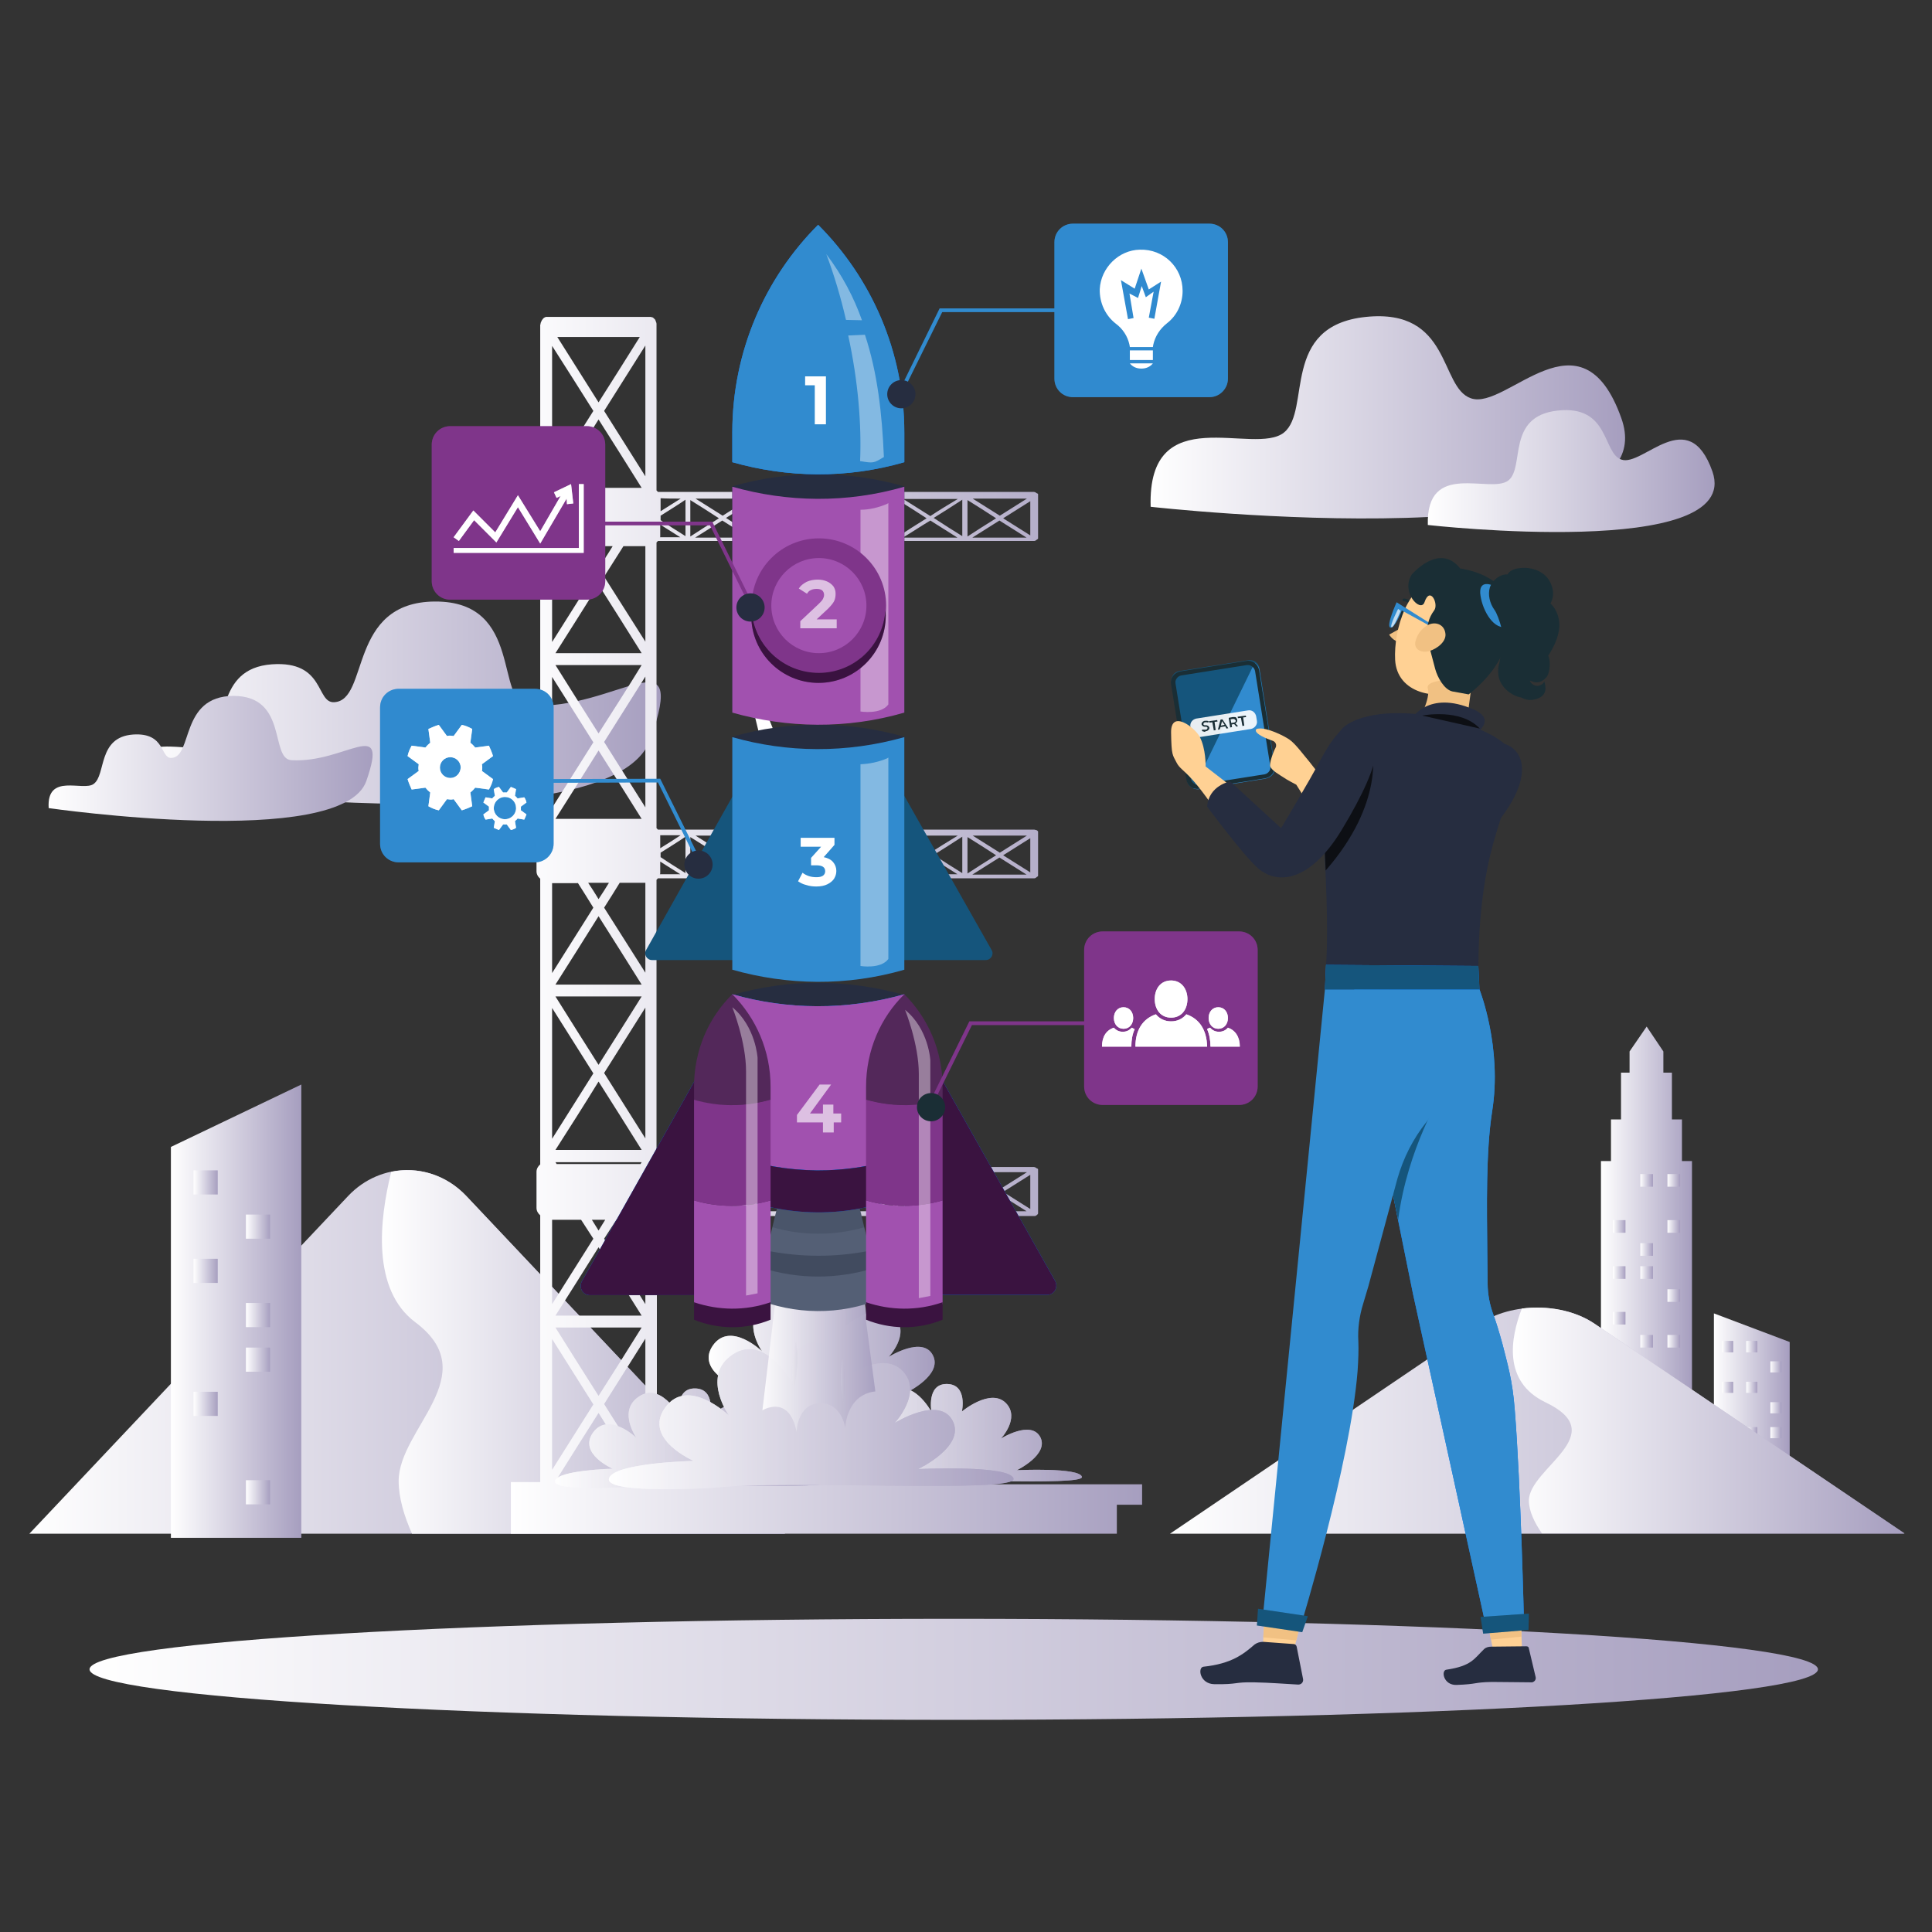 <svg width="520" height="520" viewBox="0 0 520 520" fill="none" xmlns="http://www.w3.org/2000/svg">
<rect x="0" y="0" width="520" height="520" fill="#333333" stroke="none"/>
<style>
	* {
		transform-box: fill-box;
	}
	#part-1,
	#part-2,
	#part-3,
	#part-4 {
		transform-origin: center center;
		animation: scale-up-animation 2s linear infinite;
	}
	
	@keyframes scale-up-animation {
        0% {
            transform: scale(1);
        }
		50% {
			transform: scale(1.2);
		}
        100% {
            transform: scale(1);
        }
    }
</style>
<g id="iq4bet_img01 1">
<g id="Group">
<g id="Group_2">
<path id="Vector" d="M7.9 412.8L93.7 321.9C102.5 312.6 116.7 312.6 125.5 321.9L211.3 412.8H7.9V412.8Z" fill="url(#paint0_linear)"/>
<path id="Vector_2" d="M125.5 321.9C120 316.1 112.4 313.9 105.3 315.4C102.1 328.3 100 347.1 111.8 355.9C130.6 370 107.3 384.5 107.3 398.6C107.3 403.2 108.8 408.1 110.9 412.8H211.3L125.5 321.9Z" fill="url(#paint1_linear)"/>
</g>
<g id="Group_3">
<path id="Vector_3" d="M81.1 413.9H46V308.7L81.1 291.9V413.9Z" fill="url(#paint2_linear)"/>
<g id="Group_4">
<path id="Vector_4" d="M58.6 315H52.1V321.5H58.6V315Z" fill="url(#paint3_linear)"/>
<path id="Vector_5" d="M72.7 326.9H66.2V333.4H72.7V326.9Z" fill="url(#paint4_linear)"/>
<path id="Vector_6" d="M58.6 338.8H52.1V345.3H58.6V338.8Z" fill="url(#paint5_linear)"/>
<path id="Vector_7" d="M72.7 350.7H66.2V357.2H72.7V350.7Z" fill="url(#paint6_linear)"/>
<path id="Vector_8" d="M72.7 362.7H66.2V369.2H72.7V362.7Z" fill="url(#paint7_linear)"/>
<path id="Vector_9" d="M58.6 374.6H52.1V381.1H58.6V374.6Z" fill="url(#paint8_linear)"/>
<path id="Vector_10" d="M72.7 398.4H66.2V404.9H72.7V398.4Z" fill="url(#paint9_linear)"/>
</g>
</g>
<g id="Group_5">
<path id="Vector_11" d="M36.2 210.8C36.2 210.8 164.4 229.3 175.1 198.9C185.2 170 166 191.3 142.4 189.9C133 189.3 141.1 161.8 117.1 161.9C93.5 162 99.5 188.6 89.9 189C85 189.2 87.5 177.8 73.2 178.8C57.7 179.9 61.6 196.4 55.9 200.5C51.4 203.6 35.2 195.2 36.2 210.8Z" fill="url(#paint10_linear)"/>
<path id="Vector_12" d="M13.1 217.5C13.1 217.5 92.1 228.9 98.6 210.2C104.8 192.4 93 205.5 78.4 204.6C72.6 204.2 77.6 187.3 62.8 187.3C48.3 187.4 52 203.8 46.1 204C43.1 204.1 44.6 197.1 35.8 197.7C26.2 198.4 28.6 208.6 25.2 211C22.4 213.1 12.5 207.9 13.1 217.5Z" fill="url(#paint11_linear)"/>
</g>
<g id="Group_6">
<path id="Vector_13" d="M461.3 397.1H481.7V361.2L461.3 353.5V397.1Z" fill="url(#paint12_linear)"/>
<g id="Group_7">
<path id="Vector_14" d="M470 364H473V360.9H470V364Z" fill="url(#paint13_linear)"/>
<path id="Vector_15" d="M463.5 364H466.5V360.9H463.5V364Z" fill="url(#paint14_linear)"/>
<path id="Vector_16" d="M476.5 369.4H479.5V366.4H476.5V369.4Z" fill="url(#paint15_linear)"/>
<path id="Vector_17" d="M470 374.9H473V371.9H470V374.9Z" fill="url(#paint16_linear)"/>
<path id="Vector_18" d="M463.5 374.9H466.5V371.9H463.5V374.9Z" fill="url(#paint17_linear)"/>
<path id="Vector_19" d="M476.5 380.4H479.5V377.4H476.5V380.4Z" fill="url(#paint18_linear)"/>
<path id="Vector_20" d="M473 384.1H470V387.1H473V384.1Z" fill="url(#paint19_linear)"/>
<path id="Vector_21" d="M479.5 384.1H476.5V387.1H479.5V384.1Z" fill="url(#paint20_linear)"/>
<path id="Vector_22" d="M466.5 389.6H463.5V392.6H466.5V389.6Z" fill="url(#paint21_linear)"/>
</g>
</g>
<g id="Group_8">
<path id="Vector_23" d="M452.7 312.5V301.3H450V288.7H447.7V283L443.2 276.3L438.6 283V288.7H436.3V301.3H433.6V312.5H430.9V378.3H455.4V312.5H452.7Z" fill="url(#paint22_linear)"/>
<g id="Group_9">
<path id="Vector_24" d="M444.9 316H441.5V319.4H444.9V316Z" fill="url(#paint23_linear)"/>
<path id="Vector_25" d="M452.2 316H448.8V319.4H452.2V316Z" fill="url(#paint24_linear)"/>
<path id="Vector_26" d="M437.5 328.4H434.1V331.8H437.5V328.4Z" fill="url(#paint25_linear)"/>
<path id="Vector_27" d="M452.2 328.4H448.8V331.8H452.2V328.4Z" fill="url(#paint26_linear)"/>
<path id="Vector_28" d="M444.9 334.6H441.5V338H444.9V334.6Z" fill="url(#paint27_linear)"/>
<path id="Vector_29" d="M437.5 340.8H434.1V344.2H437.5V340.8Z" fill="url(#paint28_linear)"/>
<path id="Vector_30" d="M444.9 340.8H441.5V344.2H444.9V340.8Z" fill="url(#paint29_linear)"/>
<path id="Vector_31" d="M452.2 347H448.8V350.4H452.2V347Z" fill="url(#paint30_linear)"/>
<path id="Vector_32" d="M437.5 353.1H434.1V356.5H437.5V353.1Z" fill="url(#paint31_linear)"/>
<path id="Vector_33" d="M444.9 359.3H441.5V362.7H444.9V359.3Z" fill="url(#paint32_linear)"/>
<path id="Vector_34" d="M452.2 359.3H448.8V362.7H452.2V359.3Z" fill="url(#paint33_linear)"/>
</g>
</g>
<g id="Group_10">
<path id="Vector_35" d="M314.9 412.8L398.3 356.3C406.8 350.5 420.7 350.5 429.2 356.3L512.6 412.8H314.9Z" fill="url(#paint34_linear)"/>
<path id="Vector_36" d="M429.2 356.3C423.9 352.7 416.5 351.3 409.6 352.2C406.5 360.2 404.5 371.9 415.9 377.4C434.2 386.1 411.5 395.1 411.5 403.9C411.5 406.7 413 409.8 415 412.7H512.6L429.2 356.3Z" fill="url(#paint35_linear)"/>
</g>
<path id="Vector_37" d="M307.5 399.5H176.8C176.8 386.9 176.8 374.4 176.8 361.8C176.8 350.4 176.8 339 176.8 327.7C176.9 327.6 177 327.5 177.2 327.3C182.2 327.3 187.1 327.3 192.1 327.3C206.2 327.3 220.3 327.3 234.3 327.3C243.6 327.3 253 327.3 262.3 327.3C267.7 327.3 273 327.3 278.4 327.3C278.5 327.3 278.7 327.3 278.8 327.2C278.9 327.2 278.9 327.2 278.9 327.1C279 327.1 279 327.1 279.1 327L279.2 326.9L279.3 326.8C279.4 326.7 279.4 326.6 279.4 326.6C279.4 322.7 279.4 318.7 279.4 314.8C279.4 314.7 279.4 314.6 279.3 314.6C279.3 314.5 279.2 314.5 279.1 314.5C279.1 314.5 279.1 314.5 279 314.4C278.9 314.4 278.9 314.3 278.8 314.3C278.8 314.3 278.7 314.3 278.7 314.2C278.6 314.2 278.4 314.1 278.3 314.1C272.9 314.1 267.6 314.1 262.2 314.1C252.9 314.1 243.5 314.1 234.2 314.1C220.1 314.1 206 314.1 192 314.1C187 314.1 182.1 314.1 177.1 314.1C177 314 176.9 313.9 176.7 313.7C176.7 307.3 176.7 301 176.7 294.6C176.7 275.3 176.7 256.1 176.7 236.8C176.8 236.7 176.9 236.6 177.1 236.4C196.1 236.4 215.2 236.4 234.2 236.4C243.5 236.4 252.9 236.4 262.2 236.4C267.6 236.4 272.9 236.4 278.3 236.4C278.4 236.4 278.6 236.4 278.7 236.3C278.8 236.3 278.8 236.3 278.8 236.2C278.9 236.2 278.9 236.2 279 236.1C279 236.1 279 236.1 279.1 236C279.2 236 279.2 235.9 279.3 235.9C279.4 235.8 279.4 235.7 279.4 235.7C279.4 231.8 279.4 227.8 279.4 223.9C279.4 223.8 279.4 223.7 279.3 223.7C279.3 223.6 279.2 223.6 279.1 223.5C279 223.5 279 223.4 278.9 223.4H278.8C278.7 223.4 278.5 223.3 278.4 223.3C273 223.3 267.7 223.3 262.3 223.3C238.9 223.3 215.5 223.3 192 223.3C187 223.3 182.1 223.3 177.1 223.3C177 223.2 176.9 223.1 176.7 222.9C176.7 213.1 176.7 203.3 176.7 193.4C176.7 177.6 176.7 161.8 176.7 146C176.8 145.9 176.9 145.8 177.1 145.6C182.1 145.6 187 145.6 192 145.6C206.1 145.6 220.2 145.6 234.2 145.6C243.5 145.6 252.9 145.6 262.2 145.6C267.6 145.6 272.9 145.6 278.3 145.6C278.4 145.6 278.6 145.6 278.7 145.5C278.8 145.5 278.8 145.5 278.8 145.4C278.9 145.4 278.9 145.4 279 145.3C279 145.3 279 145.3 279.1 145.2C279.2 145.2 279.2 145.1 279.3 145.1C279.4 145 279.4 144.9 279.4 144.9C279.4 141 279.4 137 279.4 133.1C279.4 133 279.4 132.9 279.3 132.9C279.3 132.8 279.2 132.8 279.1 132.8C279.1 132.8 279.1 132.8 279 132.7C278.9 132.7 278.9 132.6 278.8 132.6C278.8 132.6 278.7 132.6 278.7 132.5C278.6 132.5 278.4 132.4 278.3 132.4C272.9 132.4 267.6 132.4 262.2 132.4C252.9 132.4 243.5 132.4 234.2 132.4C220.1 132.4 206 132.4 192 132.4C187 132.4 182.1 132.4 177.1 132.4C177 132.3 176.9 132.2 176.7 132C176.7 130.1 176.7 128.1 176.7 126.2C176.7 113.4 176.7 100.6 176.7 87.7C176.7 87.5 176.7 87.4 176.7 87.2C176.7 86.9 176.6 86.7 176.5 86.5V86.4C176.5 86.3 176.4 86.3 176.4 86.2C176.4 86.1 176.3 86.1 176.3 86C176.3 86 176.3 85.9 176.2 85.9C176.1 85.8 176.1 85.8 176 85.7C175.8 85.5 175.7 85.4 175.5 85.4C175.4 85.4 175.3 85.3 175.2 85.3C165.8 85.3 156.4 85.3 147 85.3C146.9 85.3 146.8 85.3 146.7 85.4C146.4 85.5 146.2 85.7 146 86C146 86 146 86 145.9 86.1C145.9 86.2 145.8 86.2 145.8 86.3C145.8 86.4 145.7 86.4 145.7 86.5C145.7 86.5 145.7 86.6 145.6 86.7C145.6 86.8 145.5 86.9 145.5 87V87.1C145.5 87.2 145.5 87.3 145.4 87.4C145.4 87.6 145.4 87.7 145.4 87.9C145.4 100.7 145.4 113.5 145.4 126.4C145.4 128.3 145.4 130.3 145.4 132.2C144.8 132.7 144.4 133.4 144.4 134.2V143.9C144.4 144.7 144.8 145.4 145.4 145.9C145.4 161.7 145.4 177.5 145.4 193.3C145.4 203.1 145.4 212.9 145.4 222.8C144.8 223.3 144.4 224 144.4 224.8V234.5C144.4 235.3 144.8 236 145.4 236.5C145.4 255.8 145.4 275 145.4 294.3C145.4 300.7 145.4 307 145.4 313.4C144.8 313.9 144.4 314.6 144.4 315.4V325.1C144.4 325.9 144.8 326.6 145.4 327.1C145.4 338.5 145.4 349.9 145.4 361.2C145.4 373.8 145.4 386.3 145.4 398.9H137.5V403.4V404.5V412.8H300.6V405H307.4V399.5H307.5ZM185.8 134.6C188.4 136.2 190.9 137.8 193.5 139.5C190.9 141.1 188.4 142.7 185.8 144.4C185.8 141.1 185.8 137.9 185.8 134.6ZM184.5 144.3C182.3 142.9 180 141.5 177.8 140V138.8C180 137.4 182.3 136 184.5 134.5C184.5 137.9 184.5 141.1 184.5 144.3ZM185.8 315.9C188.4 317.5 190.9 319.1 193.5 320.8C190.9 322.4 188.4 324 185.8 325.7C185.8 322.4 185.8 319.2 185.8 315.9ZM184.5 325.6C182.3 324.2 180 322.8 177.8 321.3V320.1C180 318.7 182.3 317.3 184.5 315.8C184.5 319.2 184.5 322.4 184.5 325.6ZM173.7 395.5C170 389.6 166.3 383.8 162.6 377.9C166.3 372 170 366.2 173.7 360.3C173.7 360.8 173.7 361.2 173.7 361.7C173.7 373 173.7 384.3 173.7 395.5ZM161.1 375.7C157.2 369.6 153.4 363.5 149.5 357.3C157.2 357.3 165 357.3 172.7 357.3C168.9 363.4 165 369.6 161.1 375.7ZM149.5 354.1C153.4 348 157.2 341.9 161.1 335.7C165 341.8 168.8 347.9 172.7 354.1C165 354.1 157.3 354.1 149.5 354.1ZM148.6 360.4C152.3 366.3 156 372.1 159.7 378C156 383.9 152.3 389.7 148.6 395.6C148.6 384.4 148.6 373.1 148.6 361.9C148.6 361.3 148.6 360.9 148.6 360.4ZM161.1 380.3C164.8 386.2 168.5 392 172.2 397.9C164.8 397.9 157.4 397.9 150 397.9C153.7 392 157.4 386.1 161.1 380.3ZM162.6 333.4C163.7 331.7 164.8 330 165.9 328.3H173.7C173.7 335.9 173.7 343.4 173.7 351C170 345.1 166.3 339.3 162.6 333.4ZM149.5 312.8C157.2 312.8 165 312.8 172.7 312.8C172.6 313 172.5 313.1 172.4 313.3H149.8C149.7 313.1 149.6 312.9 149.5 312.8ZM173.7 294.8C173.7 298.7 173.7 302.5 173.7 306.4C170 300.5 166.3 294.7 162.6 288.8C166.3 282.9 170 277.1 173.7 271.2C173.7 279.1 173.7 287 173.7 294.8ZM161.1 286.6C157.2 280.5 153.4 274.4 149.5 268.2C157.2 268.2 165 268.2 172.7 268.2C168.9 274.3 165 280.4 161.1 286.6ZM148.6 271.3C152.3 277.2 156 283 159.7 288.9C156 294.8 152.3 300.6 148.6 306.5C148.6 302.6 148.6 298.8 148.6 294.9C148.6 287 148.6 279.1 148.6 271.3ZM161.1 291.1C165 297.2 168.8 303.3 172.7 309.5C165 309.5 157.2 309.5 149.5 309.5C153.4 303.4 157.3 297.3 161.1 291.1ZM149.5 265C153.4 258.9 157.2 252.8 161.1 246.6C165 252.7 168.8 258.8 172.7 265C165 265 157.3 265 149.5 265ZM162.9 328.3C162.3 329.3 161.7 330.2 161.1 331.2C160.5 330.2 159.9 329.3 159.3 328.3H162.9ZM162.6 244.3C164 242.1 165.4 239.9 166.8 237.6H173.7C173.7 245.7 173.7 253.7 173.7 261.8C170 256 166.3 250.1 162.6 244.3ZM221.7 235C219.1 233.4 216.6 231.8 214 230.1C216.6 228.5 219.1 226.9 221.7 225.2C221.7 228.5 221.7 231.7 221.7 235ZM223.1 225.3C225.7 226.9 228.2 228.5 230.8 230.2C228.2 231.8 225.7 233.4 223.1 235.1C223.1 231.7 223.1 228.5 223.1 225.3ZM213.1 229.5C210.7 228 208.2 226.4 205.8 224.9C210.7 224.9 215.6 224.9 220.5 224.9C218 226.4 215.6 228 213.1 229.5ZM203.1 235C200.5 233.4 198 231.8 195.4 230.1C198 228.5 200.5 226.9 203.1 225.2C203.1 228.5 203.1 231.7 203.1 235ZM204.5 225.3C207.1 226.9 209.6 228.5 212.2 230.2C209.6 231.8 207.1 233.4 204.5 235.1C204.5 231.7 204.5 228.5 204.5 225.3ZM194.5 229.5C192.1 228 189.6 226.4 187.2 224.9C188.8 224.9 190.4 224.9 192.1 224.9C195.4 224.9 198.7 224.9 201.9 224.9C199.4 226.4 196.9 228 194.5 229.5ZM185.8 225.3C188.4 226.9 190.9 228.5 193.5 230.2C190.9 231.8 188.4 233.4 185.8 235.1C185.8 231.7 185.8 228.5 185.8 225.3ZM184.5 235C182.3 233.6 180 232.2 177.8 230.7V229.5C180 228.1 182.3 226.7 184.5 225.2C184.5 228.5 184.5 231.7 184.5 235ZM149.5 220.4C153.4 214.3 157.2 208.2 161.1 202C165 208.1 168.8 214.2 172.7 220.4C165 220.4 157.3 220.4 149.5 220.4ZM173.7 193.8C173.7 201.6 173.7 209.5 173.7 217.3C170 211.4 166.3 205.6 162.6 199.7C166.3 193.8 170 188 173.7 182.1C173.7 186 173.7 189.9 173.7 193.8ZM161.1 197.4C157.2 191.3 153.4 185.2 149.5 179C157.2 179 165 179 172.7 179C168.9 185.2 165 191.3 161.1 197.4ZM148.6 182.2C152.3 188.1 156 193.9 159.7 199.8C156 205.7 152.3 211.5 148.6 217.4C148.6 209.6 148.6 201.7 148.6 193.9C148.6 189.9 148.6 186 148.6 182.2ZM149.5 175.8C153.4 169.7 157.2 163.6 161.1 157.4C165 163.5 168.8 169.6 172.7 175.8C165 175.8 157.3 175.8 149.5 175.8ZM163.9 237.6C163 239.1 162.1 240.5 161.1 242C160.2 240.5 159.3 239.1 158.3 237.6H163.9ZM177.7 235V231.9C179.5 233 181.3 234.2 183.1 235.3C181.3 235.3 179.4 235.3 177.6 235.3C177.7 235.2 177.7 235.1 177.7 235ZM194.5 230.7C196.9 232.2 199.4 233.8 201.8 235.3C198.5 235.3 195.2 235.3 192 235.3C190.4 235.3 188.8 235.3 187.1 235.3C189.6 233.8 192 232.3 194.5 230.7ZM213.1 230.7C215.5 232.2 218 233.8 220.4 235.3C215.5 235.3 210.6 235.3 205.7 235.3C208.2 233.8 210.7 232.3 213.1 230.7ZM231.7 230.7C234.1 232.2 236.6 233.8 239 235.3C237.4 235.3 235.8 235.3 234.1 235.3C230.8 235.3 227.5 235.3 224.3 235.3C226.8 233.8 229.3 232.3 231.7 230.7ZM241.7 225.3C244.3 226.9 246.8 228.5 249.4 230.2C246.8 231.8 244.3 233.4 241.7 235.1C241.7 231.7 241.7 228.5 241.7 225.3ZM240.4 235C237.8 233.4 235.3 231.8 232.7 230.1C235.3 228.5 237.8 226.9 240.4 225.2C240.4 228.5 240.4 231.7 240.4 235ZM250.4 230.7C252.8 232.2 255.3 233.8 257.7 235.3C252.8 235.3 247.9 235.3 243 235.3C245.5 233.8 247.9 232.3 250.4 230.7ZM259 235C256.4 233.4 253.9 231.8 251.3 230.1C253.9 228.5 256.4 226.9 259 225.2C259 228.5 259 231.7 259 235ZM260.4 225.3C263 226.9 265.5 228.5 268.1 230.2C265.5 231.8 263 233.4 260.4 235.1C260.4 231.7 260.4 228.5 260.4 225.3ZM250.4 229.5C248 228 245.5 226.4 243.1 224.9C248 224.9 252.9 224.9 257.8 224.9C255.3 226.4 252.8 228 250.4 229.5ZM231.7 229.5C229.3 228 226.8 226.4 224.4 224.9C227.7 224.9 231 224.9 234.2 224.9C235.8 224.9 237.4 224.9 239.1 224.9C236.6 226.4 234.2 228 231.7 229.5ZM177.7 228.3V225.2C177.7 225.1 177.7 224.9 177.7 224.8C179.5 224.8 181.4 224.8 183.2 224.8C181.4 226 179.5 227.2 177.7 228.3ZM162.6 155.2C164.3 152.5 166.1 149.7 167.8 147H173.7C173.7 155.6 173.7 164.2 173.7 172.7C170 166.9 166.3 161 162.6 155.2ZM149.5 131.3C153.4 125.2 157.2 119.1 161.1 112.9C165 119 168.8 125.1 172.7 131.3C165 131.3 157.3 131.3 149.5 131.3ZM164.9 147C163.7 149 162.4 150.9 161.2 152.9C160 150.9 158.7 149 157.5 147H164.9ZM173.7 126.8C173.7 127.3 173.7 127.7 173.7 128.2C170 122.3 166.3 116.5 162.6 110.6C166.3 104.7 170 98.9 173.7 93C173.7 104.3 173.7 115.5 173.7 126.8ZM161.1 108.3C157.4 102.4 153.7 96.6 150 90.7C157.4 90.7 164.8 90.7 172.2 90.7C168.5 96.6 164.8 102.5 161.1 108.3ZM159.7 110.6C156 116.5 152.3 122.3 148.6 128.2C148.6 127.7 148.6 127.3 148.6 126.8C148.6 115.6 148.6 104.3 148.6 93.1C152.3 98.9 156 104.7 159.7 110.6ZM154.5 147C156.2 149.7 158 152.5 159.7 155.2C156 161.1 152.3 166.9 148.6 172.8C148.6 164.2 148.6 155.6 148.6 147.1H154.5V147ZM155.5 237.6C156.9 239.8 158.3 242 159.7 244.3C156 250.2 152.3 256 148.6 261.9C148.6 253.8 148.6 245.8 148.6 237.7H155.5V237.6ZM156.4 328.3C157.5 330 158.6 331.7 159.7 333.4C156 339.3 152.3 345.1 148.6 351C148.6 343.4 148.6 335.9 148.6 328.3H156.4V328.3ZM177.7 325.6V322.5C179.5 323.6 181.3 324.8 183.1 325.9C181.3 325.9 179.4 325.9 177.6 325.9C177.7 325.9 177.7 325.8 177.7 325.6ZM187.1 326C189.5 324.5 192 322.9 194.4 321.4C196.8 322.9 199.3 324.5 201.7 326C198.4 326 195.1 326 191.9 326C190.4 326 188.7 326 187.1 326ZM204.5 315.9C207.1 317.5 209.6 319.1 212.2 320.8C209.6 322.4 207.1 324 204.5 325.7C204.5 322.4 204.5 319.2 204.5 315.9ZM213.1 321.4C215.5 322.9 218 324.5 220.4 326C215.5 326 210.6 326 205.7 326C208.2 324.5 210.7 322.9 213.1 321.4ZM221.7 325.6C219.1 324 216.6 322.4 214 320.7C216.6 319.1 219.1 317.5 221.7 315.8C221.7 319.2 221.7 322.4 221.7 325.6ZM223.1 315.9C225.7 317.5 228.2 319.1 230.8 320.8C228.2 322.4 225.7 324 223.1 325.7C223.1 322.4 223.1 319.2 223.1 315.9ZM213.1 320.2C210.7 318.7 208.2 317.1 205.8 315.6C210.7 315.6 215.6 315.6 220.5 315.6C218 317.1 215.6 318.6 213.1 320.2ZM203.1 325.6C200.5 324 198 322.4 195.4 320.7C198 319.1 200.5 317.5 203.1 315.8C203.1 319.2 203.1 322.4 203.1 325.6ZM224.4 326C226.8 324.5 229.3 322.9 231.7 321.4C234.1 322.9 236.6 324.5 239 326C237.4 326 235.8 326 234.1 326C231 326 227.7 326 224.4 326ZM241.7 315.9C244.3 317.5 246.8 319.1 249.4 320.8C246.8 322.4 244.3 324 241.7 325.7C241.7 322.4 241.7 319.2 241.7 315.9ZM250.4 321.4C252.8 322.9 255.3 324.5 257.7 326C252.8 326 247.9 326 243 326C245.5 324.5 247.9 322.9 250.4 321.4ZM259 325.6C256.4 324 253.9 322.4 251.3 320.7C253.9 319.1 256.4 317.5 259 315.8C259 319.2 259 322.4 259 325.6ZM260.4 315.9C263 317.5 265.5 319.1 268.1 320.8C265.5 322.4 263 324 260.4 325.7C260.4 322.4 260.4 319.2 260.4 315.9ZM250.4 320.2C248 318.7 245.5 317.1 243.1 315.6C248 315.6 252.9 315.6 257.8 315.6C255.3 317.1 252.8 318.6 250.4 320.2ZM240.4 325.6C237.8 324 235.3 322.4 232.7 320.7C235.3 319.1 237.8 317.5 240.4 315.8C240.4 319.2 240.4 322.4 240.4 325.6ZM261.7 326C264.1 324.5 266.6 322.9 269 321.4C271.4 322.9 273.9 324.5 276.3 326C271.6 326 266.9 326 262.2 326C262.1 326 261.9 326 261.7 326ZM277.3 325.4C274.9 323.9 272.4 322.3 270 320.8C272.4 319.3 274.9 317.7 277.3 316.2C277.3 319.2 277.3 322.3 277.3 325.4ZM276.4 315.5C274 317 271.5 318.6 269.1 320.1C266.7 318.6 264.2 317 261.8 315.5C262 315.5 262.2 315.5 262.4 315.5C267 315.5 271.7 315.5 276.4 315.5ZM239.1 315.5C236.7 317 234.2 318.6 231.8 320.1C229.4 318.6 226.9 317 224.5 315.5C227.8 315.5 231.1 315.5 234.3 315.5C235.8 315.5 237.5 315.5 239.1 315.5ZM201.8 315.5C199.4 317 196.9 318.6 194.5 320.1C192.1 318.6 189.6 317 187.2 315.5C188.8 315.5 190.4 315.5 192.1 315.5C195.3 315.5 198.5 315.5 201.8 315.5ZM183.2 315.5C181.4 316.6 179.6 317.8 177.8 318.9V315.8C177.8 315.7 177.8 315.5 177.8 315.4C179.5 315.5 181.3 315.5 183.2 315.5ZM261.7 235.4C264.1 233.9 266.6 232.3 269 230.8C271.4 232.3 273.9 233.9 276.3 235.4C271.6 235.4 266.9 235.4 262.2 235.4C262.1 235.4 261.9 235.4 261.7 235.4ZM277.3 234.8C274.9 233.3 272.4 231.7 270 230.2C272.4 228.7 274.9 227.1 277.3 225.6C277.3 228.6 277.3 231.7 277.3 234.8ZM276.4 224.9C274 226.4 271.5 228 269.1 229.5C266.7 228 264.2 226.4 261.8 224.9C262 224.9 262.2 224.9 262.4 224.9C267 224.9 271.7 224.9 276.4 224.9ZM177.7 144.3V141.2C179.5 142.3 181.3 143.5 183.1 144.6C181.3 144.6 179.4 144.6 177.6 144.6C177.7 144.6 177.7 144.5 177.7 144.3ZM187.1 144.7C189.5 143.2 192 141.6 194.4 140.1C196.8 141.6 199.3 143.2 201.7 144.7C198.4 144.7 195.1 144.7 191.9 144.7C190.4 144.7 188.7 144.7 187.1 144.7ZM204.5 134.6C207.1 136.2 209.6 137.8 212.2 139.5C209.6 141.1 207.1 142.7 204.5 144.4C204.5 141.1 204.5 137.9 204.5 134.6ZM213.1 140.1C215.5 141.6 218 143.2 220.4 144.7C215.5 144.7 210.6 144.7 205.7 144.7C208.2 143.2 210.7 141.6 213.1 140.1ZM221.7 144.3C219.1 142.7 216.6 141.1 214 139.4C216.6 137.8 219.1 136.2 221.7 134.5C221.7 137.9 221.7 141.1 221.7 144.3ZM223.1 134.6C225.7 136.2 228.2 137.8 230.8 139.5C228.2 141.1 225.7 142.7 223.1 144.4C223.1 141.1 223.1 137.9 223.1 134.6ZM213.1 138.9C210.7 137.4 208.2 135.8 205.8 134.3C210.7 134.3 215.6 134.3 220.5 134.3C218 135.8 215.6 137.3 213.1 138.9ZM203.1 144.3C200.5 142.7 198 141.1 195.4 139.4C198 137.8 200.5 136.2 203.1 134.5C203.1 137.9 203.1 141.1 203.1 144.3ZM224.4 144.7C226.8 143.2 229.3 141.6 231.7 140.1C234.1 141.6 236.6 143.2 239 144.7C237.4 144.7 235.8 144.7 234.1 144.7C231 144.7 227.7 144.7 224.4 144.7ZM241.7 134.6C244.3 136.2 246.8 137.8 249.4 139.5C246.8 141.1 244.3 142.7 241.7 144.4C241.7 141.1 241.7 137.9 241.7 134.6ZM250.4 140.1C252.8 141.6 255.3 143.2 257.7 144.7C252.8 144.7 247.9 144.7 243 144.7C245.5 143.2 247.9 141.6 250.4 140.1ZM259 144.3C256.4 142.7 253.9 141.1 251.3 139.4C253.9 137.8 256.4 136.2 259 134.5C259 137.9 259 141.1 259 144.3ZM260.4 134.6C263 136.2 265.5 137.8 268.1 139.5C265.5 141.1 263 142.7 260.4 144.4C260.4 141.1 260.4 137.9 260.4 134.6ZM250.4 138.9C248 137.4 245.5 135.8 243.1 134.3C248 134.3 252.9 134.3 257.8 134.3C255.3 135.8 252.8 137.3 250.4 138.9ZM240.4 144.3C237.8 142.7 235.3 141.1 232.7 139.4C235.3 137.8 237.8 136.2 240.4 134.5C240.4 137.9 240.4 141.1 240.4 144.3ZM261.7 144.7C264.1 143.2 266.6 141.6 269 140.1C271.4 141.6 273.9 143.2 276.3 144.7C271.6 144.7 266.9 144.7 262.2 144.7C262.1 144.7 261.9 144.7 261.7 144.7ZM277.3 144.1C274.9 142.6 272.4 141 270 139.5C272.4 138 274.9 136.4 277.3 134.9C277.3 137.9 277.3 141 277.3 144.1ZM276.4 134.2C274 135.7 271.5 137.3 269.1 138.8C266.7 137.3 264.2 135.7 261.8 134.2C262 134.2 262.2 134.2 262.4 134.2C267 134.2 271.7 134.2 276.4 134.2ZM239.1 134.2C236.7 135.7 234.2 137.3 231.8 138.8C229.4 137.3 226.9 135.7 224.5 134.2C227.8 134.2 231.1 134.2 234.3 134.2C235.8 134.2 237.5 134.2 239.1 134.2ZM201.8 134.2C199.4 135.7 196.9 137.3 194.5 138.8C192.1 137.3 189.6 135.7 187.2 134.2C188.8 134.2 190.4 134.2 192.1 134.2C195.3 134.2 198.5 134.2 201.8 134.2ZM183.2 134.2C181.4 135.3 179.6 136.5 177.8 137.6V134.5C177.8 134.4 177.8 134.2 177.8 134.1C179.5 134.2 181.3 134.2 183.2 134.2Z" fill="url(#paint36_linear)"/>
<path id="Vector_38" d="M309.7 136.4C309.7 136.4 450.5 152.3 436.4 112.6C425.6 82.1 405.5 110.6 395.9 107.2C387.4 104.3 390.7 82.9 367.6 85.3C344.5 87.7 353 110.4 345.6 116.4C337.6 122.9 308.8 107.2 309.7 136.4Z" fill="url(#paint37_linear)"/>
<path id="Vector_39" d="M384.3 141.3C384.3 141.3 469.3 150.9 460.9 126.9C454.4 108.5 442.2 125.7 436.4 123.7C431.3 122 433.3 109 419.3 110.5C405.3 112 410.5 125.7 406 129.3C401.2 133.1 383.8 123.7 384.3 141.3Z" fill="url(#paint38_linear)"/>
<path id="x3C Path x3E  1" d="M256.7 462.9C385.161 462.9 489.3 456.811 489.3 449.3C489.3 441.789 385.161 435.7 256.7 435.7C128.239 435.7 24.1 441.789 24.1 449.3C24.1 456.811 128.239 462.9 256.7 462.9Z" fill="url(#paint39_linear)"/>
<g id="Group_11">
<g id="Group_12">
<path id="Vector_40" d="M341 209.4L322.5 212.3C321.1 212.5 319.7 211.6 319.5 210.1L315.3 183.6C315.1 182.2 316 180.8 317.5 180.6L336 177.7C337.4 177.5 338.8 178.4 339 179.9L343.2 206.4C343.4 207.8 342.4 209.2 341 209.4Z" fill="#15557C"/>
<path id="Vector_41" d="M339 180.4C338.9 179.5 338.4 178.8 337.7 178.4L321.2 212.2C321.7 212.4 322.3 212.5 322.8 212.4L340.5 209.6C342.2 209.3 343.3 207.8 343 206.1L339 180.4Z" fill="#318BCF"/>
<path id="Vector_42" d="M340.5 209.5C342.2 209.2 343.3 207.7 343 206L338.9 180.4C338.6 178.7 337.1 177.6 335.4 177.9L317.7 180.7C316 181 314.9 182.5 315.2 184.2L319.3 209.8C319.6 211.5 321.1 212.6 322.8 212.3L340.5 209.5ZM320.5 209.6L316.4 184C316.3 183.5 316.4 183 316.7 182.6C317 182.2 317.4 181.9 317.9 181.8L335.6 179C335.7 179 335.8 179 335.9 179C336.8 179 337.6 179.7 337.8 180.6L341.9 206.2C342 206.7 341.9 207.2 341.6 207.6C341.3 208 340.9 208.3 340.4 208.4L322.7 211.2C321.6 211.3 320.7 210.6 320.5 209.6Z" fill="#1A2E35"/>
<path id="Vector_43" opacity="0.9" d="M336.7 196.2L322.8 198.4C321.7 198.6 320.8 197.8 320.6 196.8L320.4 195.6C320.2 194.5 321 193.6 322 193.4L335.9 191.2C337 191 337.9 191.8 338.1 192.8L338.3 194C338.5 195 337.7 196 336.7 196.2Z" fill="white"/>
<g id="Group_13">
<g id="Group_14">
<path id="Vector_44" d="M324 196.9C323.8 196.9 323.6 196.8 323.5 196.7L323.6 196.3C323.7 196.4 323.9 196.4 324 196.4C324.2 196.4 324.3 196.4 324.5 196.4C324.7 196.4 324.8 196.3 324.9 196.2C325 196.1 325 196 325 195.9C325 195.8 325 195.8 324.9 195.7C324.8 195.7 324.8 195.6 324.7 195.6C324.6 195.6 324.5 195.6 324.4 195.6C324.2 195.6 324 195.6 323.9 195.5C323.8 195.5 323.7 195.4 323.6 195.3C323.5 195.2 323.4 195.1 323.4 194.9C323.4 194.8 323.4 194.6 323.5 194.5C323.6 194.4 323.7 194.3 323.8 194.2C323.9 194.1 324.1 194 324.4 194C324.6 194 324.7 194 324.9 194C325.1 194 325.2 194.1 325.3 194.1L325.2 194.5C325.1 194.5 325 194.4 324.8 194.4C324.7 194.4 324.6 194.4 324.4 194.4C324.2 194.4 324.1 194.5 324 194.6C323.9 194.7 323.9 194.8 323.9 194.9C323.9 195 323.9 195 324 195.1C324.1 195.1 324.1 195.2 324.2 195.2C324.3 195.2 324.4 195.2 324.5 195.2C324.7 195.2 324.9 195.2 325 195.3C325.1 195.3 325.2 195.4 325.3 195.5C325.4 195.6 325.5 195.7 325.5 195.9C325.5 196 325.5 196.2 325.4 196.3C325.3 196.4 325.2 196.5 325.1 196.6C325 196.7 324.8 196.8 324.5 196.8C324.4 197 324.2 197 324 196.9Z" fill="#1A2E35"/>
<path id="Vector_45" d="M326.3 194.4L325.5 194.5L325.4 194.1L327.6 193.8L327.7 194.2L326.9 194.3L327.2 196.5L326.7 196.6L326.3 194.4Z" fill="#1A2E35"/>
<path id="Vector_46" d="M329.8 195.5L328.5 195.7L328.3 196.3L327.8 196.4L328.5 193.7L329 193.6L330.6 196L330.1 196.1L329.8 195.5ZM329.6 195.1L328.9 194.1L328.6 195.3L329.6 195.1Z" fill="#1A2E35"/>
<path id="Vector_47" d="M332.8 195.6L332.2 194.9H332.1L331.5 195L331.6 195.7L331.1 195.8L330.7 193.2L331.8 193C332 193 332.2 193 332.4 193C332.6 193 332.7 193.1 332.8 193.3C332.9 193.4 333 193.6 333 193.8C333 194 333 194.2 332.9 194.3C332.8 194.5 332.7 194.6 332.5 194.7L333.2 195.4L332.8 195.6ZM332.3 193.6C332.2 193.5 332 193.5 331.8 193.5L331.2 193.6L331.4 194.6L332 194.5C332.2 194.5 332.4 194.4 332.5 194.3C332.6 194.2 332.6 194.1 332.6 193.9C332.5 193.8 332.4 193.7 332.3 193.6Z" fill="#1A2E35"/>
<path id="Vector_48" d="M334 193.2L333.2 193.3L333.1 192.9L335.3 192.6L335.4 193L334.6 193.1L334.9 195.3L334.4 195.4L334 193.2Z" fill="#1A2E35"/>
</g>
</g>
</g>
<g id="Group_15">
<path id="Vector_49" d="M376.9 165.3C376.7 165.9 376.9 166.5 377.3 166.7C377.7 166.8 378.3 166.4 378.4 165.8C378.6 165.2 378.4 164.6 378 164.4C377.6 164.2 377.1 164.6 376.9 165.3Z" fill="#1A2E35"/>
<path id="Vector_50" d="M379.3 167.8L373.9 170.8C373.9 170.8 374.9 172.7 377.4 173.1L379.3 167.8Z" fill="#F1C183"/>
<path id="Vector_51" d="M380.2 163.4C380.1 163.4 380 163.3 379.9 163.2C379.5 162.4 378.7 161.9 377.8 161.8C377.6 161.8 377.5 161.6 377.5 161.4C377.5 161.2 377.7 161.1 377.9 161.1C379 161.2 380 161.8 380.6 162.8C380.7 163 380.6 163.2 380.5 163.3C380.3 163.4 380.3 163.4 380.2 163.4Z" fill="#1A2E35"/>
<path id="Vector_52" d="M402.4 169.6C400.2 178.1 399.5 181.8 394.2 185.5C386.5 188.8 376 186.6 375.5 177.6C375.1 169.5 378.7 156.9 388 155C394.6 153.6 401.2 157.7 402.6 164.2C402.9 165.9 402.9 167.8 402.4 169.6Z" fill="#FFD194"/>
<path id="Vector_53" d="M385.6 168.2L375.9 162.1C375.9 162.1 373 168.5 374.2 168.9C375.4 169.3 377.3 164.3 377.3 164.3L384.2 168.1L385.6 168.2Z" fill="#318BCF"/>
<path id="Vector_54" opacity="0.7" d="M377 164.4L376.3 163.9C376.3 163.9 374 168.4 374.5 168.8C375 169.3 377 164.4 377 164.4Z" fill="white"/>
<path id="Vector_55" d="M384.3 185.3C385.1 187.9 381.8 194.1 381.8 194.1L394 200.1L396.3 182.9C396.2 183 383.3 182.2 384.3 185.3Z" fill="#F1C183"/>
<path id="Vector_56" d="M384.5 173.3C384.5 173.3 382.9 168.4 386 164.3C387.3 162.6 384.9 157.6 383.4 162.1C382.4 165 376.9 159.4 380 154.6C380 154.6 387.4 145.9 393 153C393 153 406.4 154.7 405.5 163.9C405.5 163.9 409.9 175.3 395.3 186.9L390.9 186.1C388.7 185.6 386.9 182.3 386.3 180.1L384.5 173.3Z" fill="#1A2E35"/>
<path id="Vector_57" d="M384.2 168.3C382.6 169.2 381.5 170.7 381 172.5C380.4 174.8 382.6 175.9 384.8 175.2C386.8 174.6 389.5 172.6 389 170.3C388.6 167.9 386.1 167.2 384.2 168.3Z" fill="#F1C183"/>
<path id="Vector_58" d="M402.3 157.8C402.3 157.8 398.2 155.6 398.4 159.6C398.7 163.6 401.6 169.2 405.1 168.8C408.6 168.4 402.3 157.8 402.3 157.8Z" fill="#318BCF"/>
<path id="Vector_59" d="M405.8 154.6C403.7 154.5 401.7 156.1 401 158.1C400.4 160.1 401 162.4 402.2 164.1C403.5 165.8 405.3 172.6 404.6 173.5C403.6 174.8 404 176.6 403.6 178.2C401.6 185.1 408.2 187.7 409.4 187.7C410.6 188.4 412 188.6 413.2 188.2C414 188 417 187.3 415.6 183.3C415.6 184 414.4 184.7 413.6 184.6C412.8 184.5 412.1 184 411.8 183.3C411.5 182.6 413.7 185.1 416.2 182.3C417.2 181.2 417.4 177.8 416.7 176.5C418.2 174.2 419.5 171.5 419.7 168.7C419.8 166.4 419 164 417.3 162.4C418.7 160.1 417.9 156.9 416 155C414 153.1 411.1 152.5 408.4 153C407.2 153.2 405.8 153.9 405.6 155.1" fill="#1A2E35"/>
</g>
<g id="Group_16">
<g id="Group_17">
<path id="Vector_60" d="M359.6 214.2C359.6 214.2 354.2 207.3 352.4 205C351.1 203.5 348.7 200.2 347.1 199.1C345.4 197.9 340.9 195.8 338.8 196.1C338.4 196.1 338 196.2 338 196.6C338 197.6 340.8 198.8 342.6 199.4C343.4 199.7 343.7 200.6 343.3 201.3C342.6 202.6 341.6 205.5 341.9 206.3C342.3 207.4 344.5 208.6 345.4 209.2C346.2 209.8 348.9 211.2 348.9 211.2L355.3 221.4L359.6 214.2Z" fill="#FFD194"/>
<path id="Vector_61" opacity="0.1" d="M359.6 214.2C359.6 214.2 354.2 207.3 352.4 205C351.1 203.5 348.7 200.2 347.1 199.1C345.4 197.9 340.9 195.8 338.8 196.1C338.4 196.1 338 196.2 338 196.6C338 197.6 340.8 198.8 342.6 199.4C343.4 199.7 343.7 200.6 343.3 201.3C342.6 202.6 341.6 205.5 341.9 206.3C342.3 207.4 344.5 208.6 345.4 209.2C346.2 209.8 348.9 211.2 348.9 211.2L355.3 221.4L359.6 214.2Z" fill="#FFD194"/>
</g>
<path id="Vector_62" d="M353.5 219.2C353.5 219.2 361.5 236.4 370.3 240.3C379.2 244.2 380.3 244.1 397.1 227.8C413.9 211.5 410.9 202 404.9 200.2C398.9 198.4 394.3 205 389 212.6C383.6 220.1 375.8 227.4 375.8 227.4L359 213.1C359 213.1 354.4 213.6 353.5 219.2Z" fill="#262D40"/>
</g>
<g id="Group_18">
<path id="Vector_63" d="M340.8 429L339.7 445.9L347.5 447.1L351.6 430.6L340.8 429Z" fill="#FFD194"/>
<path id="Vector_64" d="M340 441.9L348.2 442.5C348.6 442.5 348.9 442.8 349 443.2L350.7 451.8C350.9 452.6 350.4 453.3 349.6 453.4C349.5 453.4 349.4 453.4 349.3 453.4C345.5 453.2 342.2 452.9 337.5 452.8C332 452.7 333.4 453.4 326.8 453.3C322.9 453.2 322.3 448.8 323.9 448.6C331.5 447.8 334.7 445.2 337.7 442.6C338.4 442.1 339.2 441.9 340 441.9Z" fill="#262D40"/>
<path id="Vector_65" d="M348.9 441.5L340 440.7L340.8 429L351.6 430.6L348.9 441.5Z" fill="#F1C183"/>
</g>
<g id="Group_19">
<path id="Vector_66" d="M398.1 424.7L402.2 445.9L409.7 445.2L408.9 424.7H398.1Z" fill="#FFD194"/>
<path id="Vector_67" d="M401.4 443.2L410.8 443.1C411.2 443.1 411.5 443.3 411.5 443.7L413.3 451.3C413.5 452 413.1 452.6 412.4 452.8C412.3 452.8 412.2 452.8 412.1 452.8C408.7 452.8 405.7 452.7 401.5 452.7C396.5 452.8 397.8 453.3 392 453.5C388.5 453.6 387.8 449.6 389.3 449.4C396.1 448.4 396.8 446.4 399.4 443.9C399.9 443.4 400.6 443.2 401.4 443.2Z" fill="#262D40"/>
<path id="Vector_68" d="M409.5 440.5L401.3 441.3L398.2 425.7C401.8 425.5 407.7 425.3 408.9 425.2L409.5 440.5Z" fill="#F1C183"/>
</g>
<path id="Vector_69" d="M410.2 437.3L400 438L380.3 348.2L376.3 328.4L371 302L364.5 266.3H398.2C398.2 266.3 404.4 281.9 401.6 299.2C399.9 310.1 400.2 325.1 400.3 336.8C400.3 340.2 400.4 343.2 400.4 345.5C400.4 348.4 401 351.3 402 354C402.7 355.9 403.5 358.5 404.4 361.8C405.7 367 407.1 371.4 407.7 379.5C409.3 399.2 410.2 437.3 410.2 437.3Z" fill="#007CFF"/>
<path id="Vector_70" d="M410.2 437.3L400 438L380.3 348.2L376.3 328.4L371 302L364.5 266.3H398.2C398.2 266.3 404.4 281.9 401.6 299.2C399.9 310.1 400.2 325.1 400.3 336.8C400.3 340.2 400.4 343.2 400.4 345.5C400.4 348.4 401 351.3 402 354C402.7 355.9 403.5 358.5 404.4 361.8C405.7 367 407.1 371.4 407.7 379.5C409.3 399.2 410.2 437.3 410.2 437.3Z" fill="#318BCF"/>
<path id="Vector_71" d="M388.2 294C388.2 294 378.8 309 376.3 328.4L371 302L371.1 301.3L380.2 294.5L383.2 293.2L388.2 294Z" fill="#15557C"/>
<path id="Vector_72" d="M356.6 266.3L339.8 436.1L350.1 437.6C350.1 437.6 363.4 394.2 365.4 369C365.6 366 365.7 363.3 365.6 361C365.4 357.6 365.9 354.1 366.9 350.9L368.3 346.2L376.1 317.3C377.7 311.7 380.3 306.5 384 301.9C388.2 296.7 393.9 283.2 391.5 266.7L365.9 266.3H356.6V266.3Z" fill="#318BCF"/>
<g id="Group_20">
<path id="Vector_73" d="M352 435L350.5 439.3L338.3 437.5L338.6 433L352 435Z" fill="#15557C"/>
<path id="Vector_74" opacity="0.2" d="M352 435L350.5 439.3L338.3 437.5L338.6 433L352 435Z" fill="#15557C"/>
</g>
<g id="Group_21">
<path id="Vector_75" d="M411.5 434.3L411.4 438.7L399.2 439.7L398.5 435.2L411.5 434.3Z" fill="#15557C"/>
<path id="Vector_76" opacity="0.2" d="M411.5 434.3L411.4 438.7L399.2 439.7L398.5 435.2L411.5 434.3Z" fill="#15557C"/>
</g>
<path id="Vector_77" d="M407.4 204.4C407.5 218 398.2 224.3 397.9 260C397.9 260 396.5 266.2 356.9 259.7C356.9 259.7 357.6 252.9 356.8 235.7C356.8 235.2 356.8 234.8 356.7 234.3C356.3 226.1 356.1 218.4 356.3 213.7C356.3 213 356.4 212.3 356.4 211.7C356.5 211.1 356.5 210.5 356.6 210.1C358.3 200.9 359.3 197.2 362.6 195C374.9 187.2 407.3 195.8 407.4 204.4Z" fill="#262D40"/>
<path id="Vector_78" d="M356.8 234.3C356.4 226.1 356.2 218.4 356.4 213.7C356.4 213 356.5 212.3 356.5 211.7L365.5 199.9L369.3 201.5C369.3 201.6 372.8 216 356.8 234.3Z" fill="#0D0F14"/>
<path id="Vector_79" d="M332.9 212.8L324.5 206.3C324.5 206.3 324.6 201.5 322.9 198.3C321.5 195.7 315.1 190.9 315.2 197.2C315.3 203.5 315.6 203.1 316.7 205.3C317.4 206.7 318.5 207.2 320.7 209.6C323 212 327 217.8 327 217.8L332.9 212.8Z" fill="#FFD194"/>
<path id="Vector_80" d="M324.9 217.1C324.9 217.1 334.7 230.3 338.6 233.7C344.2 238.5 352.9 236.9 361.1 223.4C373.2 203.4 372.3 196.4 366.2 195.2C360.1 194 357.1 201.8 352.5 209.8C347.9 217.8 344.8 222.9 344.8 222.9L331.2 210.4C331.2 210.2 325.3 211.4 324.9 217.1Z" fill="#262D40"/>
<path id="Vector_81" d="M380 193.4C380 193.4 384.4 185.7 396.5 190.9C403.5 193.9 396.5 197.9 396.5 197.9L380 193.4Z" fill="#262D40"/>
<path id="Vector_82" d="M382.8 192.6C382.8 192.6 393.1 190.5 398.3 196.1L382.8 192.6Z" fill="#0D0F14"/>
<path id="Vector_83" d="M356.9 259.7L397.9 260L398.2 266.3H356.6L356.9 259.7Z" fill="#007CFF"/>
<path id="Vector_84" d="M356.9 259.7L397.9 260L398.2 266.3H356.6L356.9 259.7Z" fill="#15557C"/>
</g>
<path id="Vector_85" d="M214.4 233.5C212.4 233.7 210 233.3 208 233.5C208.6 218.5 205.6 196.7 198.9 179.4C210.7 195.2 213.7 213.8 214.4 233.5Z" fill="white"/>
<g id="Group_22">
<g id="Group_23">
<path id="Vector_86" d="M209 345.5L205.2 377.5C205.2 377.5 212.4 372.9 214.4 383.1C214.4 383.1 214.5 375.9 220.3 375.3C226.5 374.7 227.5 381.8 227.5 381.8C227.5 381.8 227.7 372.9 235.6 371.9L232.1 345.6H209V345.5Z" fill="url(#paint40_linear)"/>
<g id="Group_24">
<g id="Group_25">
<g id="Group_26">
<path id="Vector_87" d="M168.9 400.2C168.9 400.2 148.8 401.5 149.4 398.6C150 395.7 164.9 395.3 164.9 395.3C164.9 395.3 155.6 391.3 159.6 385.6C163.8 379.8 171.3 387 171.3 387C171.3 387 166.5 380.2 171.4 376.3C177.6 371.3 182.9 381.2 182.9 381.2C182.9 381.2 181.5 373.6 187.1 373.7C192.7 373.8 191.1 381.1 191.1 381.1C191.1 381.1 198.9 374.6 203 378.9C206.8 382.9 201.6 388.4 201.6 388.4C201.6 388.4 209.7 383.3 212.2 388C214.6 392.7 205.9 396.9 205.9 396.9C205.9 396.9 222.8 396.1 223.4 398.7C223.9 401.3 181.9 398.7 168.9 400.2Z" fill="url(#paint41_linear)"/>
<path id="Vector_88" opacity="0.7" d="M168.9 400.2C168.9 400.2 148.8 401.5 149.4 398.6C150 395.7 164.9 395.3 164.9 395.3C164.9 395.3 155.6 391.3 159.6 385.6C163.8 379.8 171.3 387 171.3 387C171.3 387 166.5 380.2 171.4 376.3C177.6 371.3 182.9 381.2 182.9 381.2C182.9 381.2 181.5 373.6 187.1 373.7C192.7 373.8 191.1 381.1 191.1 381.1C191.1 381.1 198.9 374.6 203 378.9C206.8 382.9 201.6 388.4 201.6 388.4C201.6 388.4 209.7 383.3 212.2 388C214.6 392.7 205.9 396.9 205.9 396.9C205.9 396.9 222.8 396.1 223.4 398.7C223.9 401.3 181.9 398.7 168.9 400.2Z" fill="url(#paint42_linear)"/>
</g>
<g id="Group_27">
<path id="Vector_89" d="M236.7 399C236.7 399 216.6 400.3 217.2 397.4C217.8 394.5 232.7 394.1 232.7 394.1C232.7 394.1 223.4 390.1 227.4 384.4C231.6 378.6 239.1 385.8 239.1 385.8C239.1 385.8 234.3 379 239.2 375.1C245.4 370.1 250.7 380 250.7 380C250.7 380 249.3 372.4 254.9 372.5C260.5 372.6 258.9 379.9 258.9 379.9C258.9 379.9 266.7 373.4 270.8 377.7C274.6 381.7 269.4 387.2 269.4 387.2C269.4 387.2 277.5 382.1 280 386.8C282.4 391.5 273.7 395.7 273.7 395.7C273.7 395.7 290.6 394.9 291.2 397.5C291.7 400.1 249.7 397.5 236.7 399Z" fill="url(#paint43_linear)"/>
<path id="Vector_90" opacity="0.7" d="M236.7 399C236.7 399 216.6 400.3 217.2 397.4C217.8 394.5 232.7 394.1 232.7 394.1C232.7 394.1 223.4 390.1 227.4 384.4C231.6 378.6 239.1 385.8 239.1 385.8C239.1 385.8 234.3 379 239.2 375.1C245.4 370.1 250.7 380 250.7 380C250.7 380 249.3 372.4 254.9 372.5C260.5 372.6 258.9 379.9 258.9 379.9C258.9 379.9 266.7 373.4 270.8 377.7C274.6 381.7 269.4 387.2 269.4 387.2C269.4 387.2 277.5 382.1 280 386.8C282.4 391.5 273.7 395.7 273.7 395.7C273.7 395.7 290.6 394.9 291.2 397.5C291.7 400.1 249.7 397.5 236.7 399Z" fill="url(#paint44_linear)"/>
</g>
<g id="Group_28">
<path id="Vector_91" d="M197.8 373.1C197.8 373.1 187.3 368.6 191.9 362.1C196.6 355.5 205.1 363.7 205.1 363.7C205.1 363.7 199.7 356.1 205.2 351.6C212.2 346 218.2 357.1 218.2 357.1C218.2 357.1 216.6 348.5 222.9 348.7C229.2 348.9 227.4 357 227.4 357C227.4 357 236.2 349.7 240.8 354.5C245.1 359 239.2 365.2 239.2 365.2C239.2 365.2 248.4 359.4 251.1 364.8C253.8 370.1 244 374.8 244 374.8L197.8 373.1Z" fill="url(#paint45_linear)"/>
<path id="Vector_92" opacity="0.6" d="M197.8 373.1C197.8 373.1 187.3 368.6 191.9 362.1C196.6 355.5 205.1 363.7 205.1 363.7C205.1 363.7 199.7 356.1 205.2 351.6C212.2 346 218.2 357.1 218.2 357.1C218.2 357.1 216.6 348.5 222.9 348.7C229.2 348.9 227.4 357 227.4 357C227.4 357 236.2 349.7 240.8 354.5C245.1 359 239.2 365.2 239.2 365.2C239.2 365.2 248.4 359.4 251.1 364.8C253.8 370.1 244 374.8 244 374.8L197.8 373.1Z" fill="url(#paint46_linear)"/>
</g>
<path id="Vector_93" d="M192.6 400.4C192.6 400.4 163 402.3 163.9 398C164.9 393.7 186.7 393.2 186.7 393.2C186.7 393.2 173 387.3 179 378.9C185.1 370.3 196.2 381 196.2 381C196.2 381 189.1 371 196.4 365.2C205.5 357.9 213.3 372.4 213.3 372.4C213.3 372.4 211.2 361.2 219.5 361.4C227.7 361.6 225.4 372.3 225.4 372.3C225.4 372.3 236.9 362.8 242.9 369C248.5 374.8 240.8 383 240.8 383C240.8 383 252.8 375.5 256.4 382.4C260 389.3 247.1 395.4 247.1 395.4C247.1 395.4 272 394.2 272.8 398C273.5 402 211.7 398.2 192.6 400.4Z" fill="url(#paint47_linear)"/>
<path id="Vector_94" opacity="0.8" d="M192.6 400.4C192.6 400.4 163 402.3 163.9 398C164.9 393.7 186.7 393.2 186.7 393.2C186.7 393.2 173 387.3 179 378.9C185.1 370.3 196.2 381 196.2 381C196.2 381 189.1 371 196.4 365.2C205.5 357.9 213.3 372.4 213.3 372.4C213.3 372.4 211.2 361.2 219.5 361.4C227.7 361.6 225.4 372.3 225.4 372.3C225.4 372.3 236.9 362.8 242.9 369C248.5 374.8 240.8 383 240.8 383C240.8 383 252.8 375.5 256.4 382.4C260 389.3 247.1 395.4 247.1 395.4C247.1 395.4 272 394.2 272.8 398C273.5 402 211.7 398.2 192.6 400.4Z" fill="url(#paint48_linear)"/>
</g>
<path id="Vector_95" opacity="0.9" d="M209 347.7L205.2 379.6C205.2 379.6 212.4 375.1 214.4 385.4C214.4 385.4 214.5 378.2 220.3 377.7C226.5 377.2 227.5 384.3 227.5 384.3C227.5 384.3 227.7 375.4 235.6 374.5L232.1 348.1L209 347.7Z" fill="url(#paint49_linear)"/>
<path id="Vector_96" opacity="0.1" d="M214.2 361.1C214.2 361.1 212.6 367.3 213.6 374.4C213.6 374.4 215.4 366.7 214.2 361.1Z" fill="url(#paint50_linear)"/>
<path id="Vector_97" opacity="0.1" d="M226.7 365.5C226.7 365.5 225.6 371.2 227 377.5C227 377.5 228.1 370.5 226.7 365.5Z" fill="url(#paint51_linear)"/>
</g>
</g>
<g id="Group_29">
<g id="Group_30">
<g id="part-4">
<g id="Group_31">
<g id="Group_32">
<path id="Vector_98" d="M197.1 276.8H194.9L156.6 344.9C155.7 346.6 156.9 348.6 158.8 348.6H197.2V276.8H197.1Z" fill="#007CFF"/>
<path id="Vector_99" d="M284 344.8L245.7 276.7H243.5V348.5H281.9C283.7 348.5 284.9 346.5 284 344.8Z" fill="#007CFF"/>
</g>
<g id="Group_33">
<path id="Vector_100" d="M197.1 276.8H194.9L156.6 344.9C155.7 346.6 156.9 348.6 158.8 348.6H197.2V276.8H197.1Z" fill="#3A1340"/>
<path id="Vector_101" d="M284 344.8L245.7 276.7H243.5V348.5H281.9C283.7 348.5 284.9 346.5 284 344.8Z" fill="#3A1340"/>
</g>
<g id="Group_34">
<path id="Vector_102" d="M243.4 318C243.4 306.2 243.4 293.5 243.4 267.8C228.6 263.6 212.6 263.3 197.1 267.8C197.1 293.5 197.1 306.2 197.1 318C212.6 313.6 228.6 313.8 243.4 318Z" fill="#262D40"/>
</g>
<g id="Group_35">
<path id="Vector_103" d="M237.3 349.5L231.2 324.5H209.3L203.2 349.5C213.7 353.8 225.9 354.2 237.3 349.5Z" fill="#545F75"/>
<path id="Vector_104" opacity="0.2" d="M209.3 324.5C209.3 324.5 208.4 328.3 207.9 330.3C215.8 332.6 224.4 332.7 232.7 330.3L231.3 324.4H209.3V324.5Z" fill="#262D40"/>
<path id="Vector_105" opacity="0.4" d="M206.3 336.6C205.9 338.2 205.5 339.8 205.2 341.3C214.8 344.3 225.2 344.4 235.3 341.3L234.2 336.6C224.8 338.5 215.4 338.4 206.3 336.6Z" fill="#262D40"/>
</g>
<path id="Vector_106" d="M243.4 267.6C227.8 272 211.8 271.8 197.1 267.6C197.1 288.8 197.1 305.7 197.1 311.1C211.7 316.1 227.9 316.5 243.4 311.1C243.4 305.7 243.4 288.8 243.4 267.6Z" fill="#007CFF"/>
<path id="Vector_107" d="M243.4 267.6C227.8 272 211.8 271.8 197.1 267.6C197.1 288.8 197.1 305.7 197.1 311.1C211.7 316.1 227.9 316.5 243.4 311.1C243.4 305.7 243.4 288.8 243.4 267.6Z" fill="#A151AF"/>
<path id="Vector_108" d="M197.1 311.1V321.7C211.4 327.6 228 328.1 243.4 321.7V311.1C227.9 316.5 211.7 316.1 197.1 311.1Z" fill="#007CFF"/>
<path id="Vector_109" d="M197.1 311.1V321.7C211.4 327.6 228 328.1 243.4 321.7V311.1C227.9 316.5 211.7 316.1 197.1 311.1Z" fill="#3A1340"/>
<g id="Group_36">
<path id="Vector_110" d="M186.8 292.5C186.8 292.5 186.8 293.8 186.8 296.1C193.4 298 200.5 298.1 207.4 296.1C207.4 293.8 207.4 292.5 207.4 292.5C207.4 282.8 203.5 274 197.1 267.6C190.7 273.9 186.8 282.7 186.8 292.5Z" fill="#53285A"/>
<path id="Vector_111" d="M186.8 296C186.8 301.2 186.8 311.6 186.8 323.1C193.4 325 200.5 325.1 207.4 323.1C207.4 311.7 207.4 301.3 207.4 296C200.5 298 193.4 297.9 186.8 296Z" fill="#7F358A"/>
<path id="Vector_112" d="M207.4 323.1C200.5 325.1 193.3 325 186.8 323.1C186.8 332.5 186.8 342.5 186.8 351C193.4 352.9 200.5 353 207.4 351C207.4 342.5 207.4 332.5 207.4 323.1Z" fill="#A151AF"/>
<path id="Vector_113" d="M186.8 350.5V355.2C193.2 357.8 200.6 358 207.4 355.2V350.5C200.5 352.9 193.3 352.7 186.8 350.5Z" fill="#3A1340"/>
</g>
<path id="Vector_114" opacity="0.4" d="M197.1 271.1C197.1 271.1 200.8 280.3 200.8 288.3C200.8 296.3 200.8 348.7 200.8 348.7L203.9 348.1V284.7C203.9 284.7 203.4 276.3 197.1 271.1Z" fill="white"/>
<g id="Group_37">
<path id="Vector_115" d="M233.1 292.5C233.1 292.5 233.1 293.8 233.1 296.1C239.7 298 246.8 298.1 253.7 296.1C253.7 293.8 253.7 292.5 253.7 292.5C253.7 282.8 249.8 274 243.4 267.6C237 273.9 233.1 282.7 233.1 292.5Z" fill="#53285A"/>
<path id="Vector_116" d="M233.1 296C233.1 301.2 233.1 311.6 233.1 323.1C239.7 325 246.8 325.1 253.7 323.1C253.7 311.7 253.7 301.3 253.7 296C246.8 298 239.7 297.9 233.1 296Z" fill="#7F358A"/>
<path id="Vector_117" d="M253.7 323.1C246.8 325.1 239.6 325 233.1 323.1C233.1 332.5 233.1 342.5 233.1 351C239.7 352.9 246.8 353 253.7 351C253.7 342.5 253.7 332.5 253.7 323.1Z" fill="#A151AF"/>
<path id="Vector_118" d="M233.1 350.5V355.2C239.5 357.8 246.9 358 253.7 355.2V350.5C246.8 352.9 239.6 352.7 233.1 350.5Z" fill="#3A1340"/>
</g>
<path id="Vector_119" opacity="0.4" d="M243.6 271.8C243.6 271.8 247.3 281 247.3 289C247.3 297 247.3 349.4 247.3 349.4L250.4 348.8V285.4C250.4 285.4 250 277 243.6 271.8Z" fill="white"/>
</g>
<g id="Group_38" opacity="0.8">
<path id="Vector_120" opacity="0.8" d="M226.5 302.1H224.4V304.8H221.5V302.1H214.5V300.1L220.6 291.9H223.7L218 299.7H221.5V297.3H224.3V299.7H226.4V302.1H226.5Z" fill="white"/>
</g>
</g>
<g id="part-3">
<g id="Group_39">
<g id="Group_40">
<path id="Vector_121" d="M243.4 259.1C243.4 247.3 243.4 224 243.4 198.3C228.6 194.1 212.6 193.8 197.1 198.3C197.1 224 197.1 247.3 197.1 259.1C212.6 254.6 228.6 254.8 243.4 259.1Z" fill="#262D40"/>
</g>
<path id="Vector_122" d="M238.8 206.1H201.8L173.9 255.7C173.2 256.9 174.1 258.4 175.5 258.4H265.3C266.7 258.4 267.6 256.9 266.9 255.7L238.8 206.1Z" fill="#15557C"/>
<path id="Vector_123" d="M243.4 198.4C227.8 202.8 211.8 202.6 197.1 198.4C197.1 219.4 197.1 241.9 197.1 261C211.9 265.2 227.9 265.5 243.4 261C243.4 241.9 243.4 219.4 243.4 198.4Z" fill="#318BCF"/>
<path id="Vector_124" opacity="0.4" d="M231.6 205.7V260C231.6 260 237.1 260.9 239.1 258.1V203.9L238.8 204.1C236.5 205.1 234 205.6 231.6 205.7Z" fill="white"/>
</g>
<g id="Group_41">
<path id="Vector_125" d="M224.2 232C224.8 232.7 225.1 233.5 225.1 234.4C225.1 235.2 224.9 235.8 224.5 236.5C224.1 237.1 223.5 237.6 222.7 238C221.9 238.4 220.9 238.6 219.7 238.6C218.8 238.6 217.9 238.5 217 238.2C216.1 238 215.4 237.6 214.8 237.2L216 234.9C216.5 235.3 217.1 235.6 217.7 235.8C218.3 236 219 236.1 219.7 236.1C220.5 236.1 221 236 221.5 235.7C221.9 235.4 222.1 235 222.1 234.5C222.1 233.4 221.3 232.9 219.7 232.9H218.3V230.9L221 227.9H215.5V225.5H224.6V227.4L221.7 230.7C222.7 230.9 223.6 231.3 224.2 232Z" fill="white"/>
</g>
</g>
<g id="part-2">
<g id="Group_42">
<path id="Vector_126" d="M243.4 191.7C243.4 179.9 243.4 156.6 243.4 130.9C228.6 126.7 212.6 126.4 197.1 130.9C197.1 156.6 197.1 179.9 197.1 191.7C212.6 187.2 228.6 187.5 243.4 191.7Z" fill="#262D40"/>
<path id="Vector_127" d="M197.1 131C197.1 142.8 197.1 166.1 197.1 191.8C211.9 196 227.9 196.3 243.4 191.8C243.4 166.1 243.4 142.8 243.4 131C227.9 135.5 211.9 135.2 197.1 131Z" fill="#A151AF"/>
<path id="Vector_128" opacity="0.4" d="M231.6 137.2V191.5C231.6 191.5 237.1 192.4 239.1 189.6V135.4L238.8 135.6C236.5 136.6 234 137.2 231.6 137.2Z" fill="white"/>
<g id="Group_43">
<path id="Vector_129" d="M220.4 181.1C230.396 181.1 238.5 172.996 238.5 163C238.5 153.004 230.396 144.9 220.4 144.9C210.404 144.9 202.3 153.004 202.3 163C202.3 172.996 210.404 181.1 220.4 181.1Z" fill="#7F358A"/>
<g id="Group_44">
<path id="Vector_130" d="M220.4 181.1C210.8 181.1 203 173.7 202.3 164.3C202.3 164.8 202.2 165.2 202.2 165.7C202.2 175.7 210.3 183.8 220.3 183.8C230.3 183.8 238.4 175.7 238.4 165.7C238.4 165.2 238.4 164.8 238.3 164.3C237.7 173.7 229.9 181.1 220.4 181.1Z" fill="#3A1340"/>
<path id="Vector_131" opacity="0.3" d="M220.4 181.1C210.8 181.1 203 173.7 202.3 164.3C202.3 164.8 202.2 165.2 202.2 165.7C202.2 175.7 210.3 183.8 220.3 183.8C230.3 183.8 238.4 175.7 238.4 165.7C238.4 165.2 238.4 164.8 238.3 164.3C237.7 173.7 229.9 181.1 220.4 181.1Z" fill="#3A1340"/>
</g>
<path id="Vector_132" d="M220.4 175.8C227.469 175.8 233.2 170.069 233.2 163C233.2 155.931 227.469 150.2 220.4 150.2C213.331 150.2 207.6 155.931 207.6 163C207.6 170.069 213.331 175.8 220.4 175.8Z" fill="#A151AF"/>
</g>
</g>
<g id="Group_45" opacity="0.8">
<path id="Vector_133" opacity="0.8" d="M225.2 166.7V169.1H215.4V167.2L220.4 162.5C220.9 162 221.3 161.6 221.5 161.2C221.7 160.8 221.8 160.5 221.8 160.1C221.8 159.6 221.6 159.2 221.3 158.9C220.9 158.6 220.4 158.5 219.8 158.5C219.2 158.5 218.7 158.6 218.3 158.8C217.8 159 217.5 159.3 217.2 159.8L215 158.4C215.5 157.6 216.2 157.1 217.1 156.6C218 156.2 219 156 220.1 156C221.1 156 221.9 156.2 222.6 156.5C223.3 156.8 223.9 157.3 224.3 157.8C224.7 158.4 224.9 159 224.9 159.8C224.9 160.5 224.8 161.2 224.5 161.8C224.2 162.4 223.6 163.1 222.8 163.9L219.8 166.7H225.2V166.7Z" fill="white"/>
</g>
</g>
<g id="part-1">
<g id="Group_46">
<path id="Vector_134" d="M197.1 116.4C197.1 116.4 197.1 119.3 197.1 124.4C211.9 128.6 227.9 128.9 243.4 124.4C243.4 119.3 243.4 116.4 243.4 116.4C243.4 94.6 234.5 74.8 220.2 60.5C205.9 74.8 197.1 94.6 197.1 116.4Z" fill="#007CFF"/>
</g>
<g id="Group_47">
<path id="Vector_135" d="M197.1 116.4C197.1 116.4 197.1 119.3 197.1 124.4C211.9 128.6 227.9 128.9 243.4 124.4C243.4 119.3 243.4 116.4 243.4 116.4C243.4 94.6 234.5 74.8 220.2 60.5C205.9 74.8 197.1 94.6 197.1 116.4Z" fill="#318BCF"/>
</g>
<g id="Group_48">
<path id="Vector_136" d="M222.3 101.3V114.2H219.3V103.7H216.7V101.3H222.3Z" fill="white"/>
</g>
</g>
</g>
<g id="Group_49">
<path id="Vector_137" opacity="0.4" d="M232.8 90.1C236.2 100.4 237.4 111.3 237.9 123C235.1 124.7 235.1 124.7 231.5 124.1C231.9 114.4 231 102.7 228.3 90.3L232.8 90.1Z" fill="white"/>
</g>
<g id="Group_50">
<path id="Vector_138" opacity="0.4" d="M227.7 86.1C226.3 80 224.5 74 222.4 68.4C226.7 74.1 229.8 80 232 86.2L227.7 86.1Z" fill="white"/>
</g>
</g>
</g>
<g id="Group_51">
<g id="Group_52">
<path id="Vector_139" d="M188.5 233.7L177.1 210.6L145.8 210.7V209.7L177.7 209.6L189.4 233.2L188.5 233.7Z" fill="#318BCF"/>
<path id="Vector_140" d="M188 236.5C190.099 236.5 191.8 234.799 191.8 232.7C191.8 230.601 190.099 228.9 188 228.9C185.901 228.9 184.2 230.601 184.2 232.7C184.2 234.799 185.901 236.5 188 236.5Z" fill="#262D40"/>
</g>
<g id="Group_53">
<g id="Group_54">
<path id="Vector_141" d="M144 232.1H107.3C104.5 232.1 102.3 229.9 102.3 227.1V190.4C102.3 187.6 104.5 185.4 107.3 185.4H144C146.8 185.4 149 187.6 149 190.4V227.1C149 229.8 146.8 232.1 144 232.1Z" fill="#318BCF"/>
<path id="Vector_142" opacity="0.4" d="M144 232.1H107.3C104.5 232.1 102.3 229.9 102.3 227.1V190.4C102.3 187.6 104.5 185.4 107.3 185.4H144C146.8 185.4 149 187.6 149 190.4V227.1C149 229.8 146.8 232.1 144 232.1Z" fill="#318BCF"/>
</g>
<g id="Group_55">
<g id="Group_56">
<g id="Group_57">
<path id="Vector_143" d="M129.8 206.6C129.8 206.3 129.8 206 129.7 205.7L132.7 203.5C132.4 202.5 132 201.6 131.6 200.7L127.9 201.2C127.5 200.7 127.1 200.3 126.6 199.9L127.1 196.2C126.2 195.7 125.3 195.3 124.3 195.1L122.1 198.1C121.8 198.1 121.5 198 121.2 198C120.9 198 120.6 198 120.3 198.1L118.1 195.1C117.1 195.4 116.2 195.8 115.3 196.2L115.8 199.9C115.3 200.3 114.9 200.7 114.5 201.2L110.8 200.7C110.3 201.6 109.9 202.5 109.7 203.5L112.7 205.7C112.7 206 112.6 206.3 112.6 206.6C112.6 206.9 112.6 207.2 112.7 207.5L109.7 209.7C110 210.7 110.4 211.6 110.8 212.5L114.5 212C114.9 212.5 115.3 212.9 115.8 213.3L115.3 217C116.2 217.5 117.1 217.9 118.1 218.1L120.3 215.1C120.6 215.1 120.9 215.2 121.2 215.2C121.5 215.2 121.8 215.2 122.1 215.1L124.3 218.1C125.3 217.8 126.2 217.4 127.1 217L126.6 213.3C127.1 212.9 127.5 212.5 127.9 212L131.6 212.5C132.1 211.6 132.5 210.7 132.7 209.7L129.7 207.5C129.8 207.3 129.8 206.9 129.8 206.6ZM121.2 209.4C119.7 209.4 118.4 208.2 118.4 206.6C118.4 205.1 119.6 203.8 121.2 203.8C122.7 203.8 124 205 124 206.6C123.9 208.2 122.7 209.4 121.2 209.4Z" fill="white"/>
<path id="Vector_144" d="M140.2 217.6C140.2 217.4 140.2 217.3 140.2 217.1L141.7 216C141.6 215.5 141.4 215 141.1 214.6L139.3 214.9C139.1 214.7 138.9 214.4 138.6 214.2L138.9 212.4C138.5 212.2 138 212 137.5 211.8L136.4 213.3C136.2 213.3 136.1 213.3 135.9 213.3C135.7 213.3 135.6 213.3 135.4 213.3L134.3 211.8C133.8 211.9 133.3 212.1 132.9 212.4L133.2 214.2C133 214.4 132.7 214.6 132.5 214.9L130.7 214.6C130.5 215 130.3 215.5 130.1 216L131.6 217.1C131.6 217.3 131.6 217.4 131.6 217.6C131.6 217.8 131.6 217.9 131.6 218.1L130.1 219.2C130.2 219.7 130.4 220.2 130.7 220.6L132.5 220.3C132.7 220.5 132.9 220.8 133.2 221L132.9 222.8C133.3 223 133.8 223.2 134.3 223.4L135.4 221.9C135.6 221.9 135.7 221.9 135.9 221.9C136.1 221.9 136.2 221.9 136.4 221.9L137.5 223.4C138 223.3 138.5 223.1 138.9 222.8L138.6 221C138.8 220.8 139.1 220.6 139.3 220.3L141.1 220.6C141.3 220.2 141.5 219.7 141.7 219.2L140.2 218.1C140.2 217.9 140.2 217.7 140.2 217.6ZM135.9 220.5C134.3 220.5 132.9 219.2 132.9 217.5C132.9 215.9 134.2 214.5 135.9 214.5C137.6 214.5 138.9 215.8 138.9 217.5C138.9 219.2 137.5 220.5 135.9 220.5Z" fill="white"/>
</g>
<g id="Group_58" opacity="0.8">
<path id="Vector_145" opacity="0.8" d="M129.8 206.6C129.8 206.3 129.8 206 129.7 205.7L132.7 203.5C132.4 202.5 132 201.6 131.6 200.7L127.9 201.2C127.5 200.7 127.1 200.3 126.6 199.9L127.1 196.2C126.2 195.7 125.3 195.3 124.3 195.1L122.1 198.1C121.8 198.1 121.5 198 121.2 198C120.9 198 120.6 198 120.3 198.1L118.1 195.1C117.1 195.4 116.2 195.8 115.3 196.2L115.8 199.9C115.3 200.3 114.9 200.7 114.5 201.2L110.8 200.7C110.3 201.6 109.9 202.5 109.7 203.5L112.7 205.7C112.7 206 112.6 206.3 112.6 206.6C112.6 206.9 112.6 207.2 112.7 207.5L109.7 209.7C110 210.7 110.4 211.6 110.8 212.5L114.5 212C114.9 212.5 115.3 212.9 115.8 213.3L115.3 217C116.2 217.5 117.1 217.9 118.1 218.1L120.3 215.1C120.6 215.1 120.9 215.2 121.2 215.2C121.5 215.2 121.8 215.2 122.1 215.1L124.3 218.1C125.3 217.8 126.2 217.4 127.1 217L126.6 213.3C127.1 212.9 127.5 212.5 127.9 212L131.6 212.5C132.1 211.6 132.5 210.7 132.7 209.7L129.7 207.5C129.8 207.3 129.8 206.9 129.8 206.6ZM121.2 209.4C119.7 209.4 118.4 208.2 118.4 206.6C118.4 205.1 119.6 203.8 121.2 203.8C122.7 203.8 124 205 124 206.6C123.9 208.2 122.7 209.4 121.2 209.4Z" fill="white"/>
<path id="Vector_146" opacity="0.8" d="M140.2 217.6C140.2 217.4 140.2 217.3 140.2 217.1L141.7 216C141.6 215.5 141.4 215 141.1 214.6L139.3 214.9C139.1 214.7 138.9 214.4 138.6 214.2L138.9 212.4C138.5 212.2 138 212 137.5 211.8L136.4 213.3C136.2 213.3 136.1 213.3 135.9 213.3C135.7 213.3 135.6 213.3 135.4 213.3L134.3 211.8C133.8 211.9 133.3 212.1 132.9 212.4L133.2 214.2C133 214.4 132.7 214.6 132.5 214.9L130.7 214.6C130.5 215 130.3 215.5 130.1 216L131.6 217.1C131.6 217.3 131.6 217.4 131.6 217.6C131.6 217.8 131.6 217.9 131.6 218.1L130.1 219.2C130.2 219.7 130.4 220.2 130.7 220.6L132.5 220.3C132.7 220.5 132.9 220.8 133.2 221L132.9 222.8C133.3 223 133.8 223.2 134.3 223.4L135.4 221.9C135.6 221.9 135.7 221.9 135.9 221.9C136.1 221.9 136.2 221.9 136.4 221.9L137.5 223.4C138 223.3 138.5 223.1 138.9 222.8L138.6 221C138.8 220.8 139.1 220.6 139.3 220.3L141.1 220.6C141.3 220.2 141.5 219.7 141.7 219.2L140.2 218.1C140.2 217.9 140.2 217.7 140.2 217.6ZM135.9 220.5C134.3 220.5 132.9 219.2 132.9 217.5C132.9 215.9 134.2 214.5 135.9 214.5C137.6 214.5 138.9 215.8 138.9 217.5C138.9 219.2 137.5 220.5 135.9 220.5Z" fill="white"/>
</g>
</g>
</g>
</g>
</g>
<g id="Group_59">
<g id="Group_60">
<path id="Vector_147" d="M202.4 164.4L191.1 141.4H159.8V140.4H191.7L203.3 164L202.4 164.4Z" fill="#7F358A"/>
<path id="Vector_148" d="M202 167.3C204.099 167.3 205.8 165.599 205.8 163.5C205.8 161.401 204.099 159.7 202 159.7C199.901 159.7 198.2 161.401 198.2 163.5C198.2 165.599 199.901 167.3 202 167.3Z" fill="#262D40"/>
</g>
<g id="Group_61">
<g id="Group_62">
<path id="Vector_149" d="M157.9 161.4H121.2C118.4 161.4 116.2 159.2 116.2 156.4V119.7C116.2 116.9 118.4 114.7 121.2 114.7H157.9C160.7 114.7 162.9 116.9 162.9 119.7V156.4C162.9 159.2 160.7 161.4 157.9 161.4Z" fill="#7F358A"/>
<path id="Vector_150" opacity="0.4" d="M157.9 161.4H121.2C118.4 161.4 116.2 159.2 116.2 156.4V119.7C116.2 116.9 118.4 114.7 121.2 114.7H157.9C160.7 114.7 162.9 116.9 162.9 119.7V156.4C162.9 159.2 160.7 161.4 157.9 161.4Z" fill="#7F358A"/>
</g>
<g id="Group_63">
<g id="Group_64">
<path id="Vector_151" d="M127.6 140L133.6 146L139.4 136.5L145.4 146.3L152.5 134.2L152.6 135.7L154.3 135.5L153.7 130.3L149.1 132.5L149.8 134L150.9 133.5L145.4 143L139.4 133.3L133.3 143.3L127.4 137.4L122.1 144.6L123.5 145.6L127.6 140Z" fill="white"/>
<path id="Vector_152" d="M155.8 130.3V147.5H122.1V148.8H157.1V130.3H155.8Z" fill="white"/>
</g>
<g id="Group_65" opacity="0.8">
<path id="Vector_153" opacity="0.8" d="M127.6 140L133.6 146L139.4 136.5L145.4 146.3L152.5 134.2L152.6 135.7L154.3 135.5L153.7 130.3L149.1 132.5L149.8 134L150.9 133.5L145.4 143L139.4 133.3L133.3 143.3L127.4 137.4L122.1 144.6L123.5 145.6L127.6 140Z" fill="white"/>
<path id="Vector_154" opacity="0.8" d="M155.8 130.3V147.5H122.1V148.8H157.1V130.3H155.8Z" fill="white"/>
</g>
</g>
</g>
</g>
<g id="Group_66">
<g id="Group_67">
<path id="Vector_155" d="M250.2 299L249.3 298.5L260.9 274.9H292.8V275.9H261.6L250.2 299Z" fill="#7F358A"/>
<path id="Vector_156" d="M250.6 301.8C252.699 301.8 254.4 300.099 254.4 298C254.4 295.901 252.699 294.2 250.6 294.2C248.501 294.2 246.8 295.901 246.8 298C246.8 300.099 248.501 301.8 250.6 301.8Z" fill="#1A2E35"/>
</g>
<g id="Group_68">
<g id="Group_69">
<g id="Group_70">
<path id="Vector_157" d="M333.5 297.4H296.8C294 297.4 291.8 295.2 291.8 292.4V255.7C291.8 252.9 294 250.7 296.8 250.7H333.5C336.3 250.7 338.5 252.9 338.5 255.7V292.4C338.5 295.2 336.3 297.4 333.5 297.4Z" fill="#7F358A"/>
<path id="Vector_158" opacity="0.4" d="M333.5 297.4H296.8C294 297.4 291.8 295.2 291.8 292.4V255.7C291.8 252.9 294 250.7 296.8 250.7H333.5C336.3 250.7 338.5 252.9 338.5 255.7V292.4C338.5 295.2 336.3 297.4 333.5 297.4Z" fill="#7F358A"/>
</g>
</g>
<g id="Group_71">
<g id="Group_72">
<path id="Vector_159" d="M319.6 268.9C319.6 271.7 318 273.9 315.2 273.9C312.4 273.9 310.8 271.7 310.8 268.9C310.8 266.1 312.4 263.9 315.2 263.9C318 263.9 319.6 266.2 319.6 268.9Z" fill="white"/>
<path id="Vector_160" d="M319.3 273C318.3 274.2 316.9 274.9 315.2 274.9C313.5 274.9 312.1 274.2 311.1 273C307.6 274.2 305.6 277.2 305.6 281.7H324.9C324.8 277.2 322.8 274.2 319.3 273Z" fill="white"/>
<path id="Vector_161" d="M305 274C305 275.6 304 276.9 302.4 276.9C300.8 276.9 299.8 275.6 299.8 274C299.8 272.4 300.8 271.1 302.4 271.1C304 271.1 305 272.4 305 274Z" fill="white"/>
<path id="Vector_162" d="M330.5 274C330.5 275.6 329.5 276.9 327.9 276.9C326.3 276.9 325.3 275.6 325.3 274C325.3 272.4 326.3 271.1 327.9 271.1C329.5 271.1 330.5 272.4 330.5 274Z" fill="white"/>
<path id="Vector_163" d="M325.8 281.7H333.7C333.7 279.1 332.5 277.3 330.5 276.6C329.9 277.3 329.1 277.7 328.1 277.7C327.1 277.7 326.3 277.3 325.7 276.6C325.4 276.7 325.1 276.8 324.9 277C325.5 278.4 325.8 280 325.8 281.7Z" fill="white"/>
<path id="Vector_164" d="M304.5 281.7C304.5 279.9 304.8 278.3 305.4 277C305.1 276.9 304.9 276.7 304.6 276.6C304 277.3 303.2 277.7 302.2 277.7C301.2 277.7 300.4 277.3 299.8 276.6C297.7 277.3 296.6 279.1 296.6 281.7H304.5Z" fill="white"/>
<path id="Vector_165" opacity="0.8" d="M319.6 268.9C319.6 271.7 318 273.9 315.2 273.9C312.4 273.9 310.8 271.7 310.8 268.9C310.8 266.1 312.4 263.9 315.2 263.9C318 263.9 319.6 266.2 319.6 268.9Z" fill="white"/>
<path id="Vector_166" opacity="0.8" d="M319.3 273C318.3 274.2 316.9 274.9 315.2 274.9C313.5 274.9 312.1 274.2 311.1 273C307.6 274.2 305.6 277.2 305.6 281.7H324.9C324.8 277.2 322.8 274.2 319.3 273Z" fill="white"/>
<path id="Vector_167" opacity="0.8" d="M305 274C305 275.6 304 276.9 302.4 276.9C300.8 276.9 299.8 275.6 299.8 274C299.8 272.4 300.8 271.1 302.4 271.1C304 271.1 305 272.4 305 274Z" fill="white"/>
<path id="Vector_168" opacity="0.8" d="M330.5 274C330.5 275.6 329.5 276.9 327.9 276.9C326.3 276.9 325.3 275.6 325.3 274C325.3 272.4 326.3 271.1 327.9 271.1C329.5 271.1 330.5 272.4 330.5 274Z" fill="white"/>
<path id="Vector_169" opacity="0.8" d="M325.8 281.7H333.7C333.7 279.1 332.5 277.3 330.5 276.6C329.9 277.3 329.1 277.7 328.1 277.7C327.1 277.7 326.3 277.3 325.7 276.6C325.4 276.7 325.1 276.8 324.9 277C325.5 278.4 325.8 280 325.8 281.7Z" fill="white"/>
<path id="Vector_170" opacity="0.8" d="M304.5 281.7C304.5 279.9 304.8 278.3 305.4 277C305.1 276.9 304.9 276.7 304.6 276.6C304 277.3 303.2 277.7 302.2 277.7C301.2 277.7 300.4 277.3 299.8 276.6C297.7 277.3 296.6 279.1 296.6 281.7H304.5Z" fill="white"/>
</g>
</g>
</g>
</g>
<g id="Group_73">
<g id="Group_74">
<path id="Vector_171" d="M242.2 107.1L241.3 106.7L252.9 83H284.8V84H253.6L242.2 107.1Z" fill="#318BCF"/>
<path id="Vector_172" d="M242.6 109.9C244.699 109.9 246.4 108.199 246.4 106.1C246.4 104.001 244.699 102.3 242.6 102.3C240.501 102.3 238.8 104.001 238.8 106.1C238.8 108.199 240.501 109.9 242.6 109.9Z" fill="#262D40"/>
</g>
<g id="Group_75">
<g id="Group_76">
<path id="Vector_173" d="M325.5 106.9H288.8C286 106.9 283.8 104.7 283.8 101.9V65.2C283.8 62.4 286 60.2 288.8 60.2H325.5C328.3 60.2 330.5 62.4 330.5 65.2V101.9C330.5 104.6 328.3 106.9 325.5 106.9Z" fill="#318BCF"/>
<path id="Vector_174" opacity="0.4" d="M325.5 106.9H288.8C286 106.9 283.8 104.7 283.8 101.9V65.2C283.8 62.4 286 60.2 288.8 60.2H325.5C328.3 60.2 330.5 62.4 330.5 65.2V101.9C330.5 104.6 328.3 106.9 325.5 106.9Z" fill="#318BCF"/>
</g>
<path id="Vector_175" d="M304.1 97.8H310.3C309.6 98.7 308.5 99.2 307.3 99.2H307.1C305.9 99.2 304.8 98.7 304.1 97.8ZM304.1 96.9H310.3V94.3H304.1V96.9ZM318.3 78.3C318.3 81.8 316.7 85 314.1 87C312.2 88.5 310.9 90.5 310.4 92.8L310.3 93.4H304.1L304 92.8C303.5 90.5 302.2 88.5 300.3 87.1C297.6 85 295.9 81.6 296 77.8C296.3 72.1 301.1 67.3 306.8 67.2C313.2 67 318.3 72 318.3 78.3ZM312.5 75.8L309.2 77.9L307.2 72.3L305.4 77.7L301.7 75.4L303.6 85.9L305.1 85.6L304 79L306.3 80.2L307.3 77L308.4 80L310.5 78.5L309.2 85.5L310.7 85.8L312.5 75.8Z" fill="white"/>
</g>
</g>
</g>
</g>
<defs>
<linearGradient id="paint0_linear" x1="7.892" y1="363.825" x2="211.27" y2="363.825" gradientUnits="userSpaceOnUse">
<stop stop-color="white"/>
<stop offset="1" stop-color="#A69EBF"/>
</linearGradient>
<linearGradient id="paint1_linear" x1="102.82" y1="363.826" x2="211.27" y2="363.826" gradientUnits="userSpaceOnUse">
<stop stop-color="white"/>
<stop offset="1" stop-color="#A69EBF"/>
</linearGradient>
<linearGradient id="paint2_linear" x1="46.014" y1="352.886" x2="81.122" y2="352.886" gradientUnits="userSpaceOnUse">
<stop stop-color="white"/>
<stop offset="1" stop-color="#A69EBF"/>
</linearGradient>
<linearGradient id="paint3_linear" x1="52.129" y1="318.254" x2="58.678" y2="318.254" gradientUnits="userSpaceOnUse">
<stop stop-color="white"/>
<stop offset="1" stop-color="#A69EBF"/>
</linearGradient>
<linearGradient id="paint4_linear" x1="66.221" y1="330.172" x2="72.77" y2="330.172" gradientUnits="userSpaceOnUse">
<stop stop-color="white"/>
<stop offset="1" stop-color="#A69EBF"/>
</linearGradient>
<linearGradient id="paint5_linear" x1="52.129" y1="342.09" x2="58.678" y2="342.09" gradientUnits="userSpaceOnUse">
<stop stop-color="white"/>
<stop offset="1" stop-color="#A69EBF"/>
</linearGradient>
<linearGradient id="paint6_linear" x1="66.221" y1="354.008" x2="72.77" y2="354.008" gradientUnits="userSpaceOnUse">
<stop stop-color="white"/>
<stop offset="1" stop-color="#A69EBF"/>
</linearGradient>
<linearGradient id="paint7_linear" x1="66.221" y1="365.927" x2="72.77" y2="365.927" gradientUnits="userSpaceOnUse">
<stop stop-color="white"/>
<stop offset="1" stop-color="#A69EBF"/>
</linearGradient>
<linearGradient id="paint8_linear" x1="52.129" y1="377.845" x2="58.678" y2="377.845" gradientUnits="userSpaceOnUse">
<stop stop-color="white"/>
<stop offset="1" stop-color="#A69EBF"/>
</linearGradient>
<linearGradient id="paint9_linear" x1="66.221" y1="401.681" x2="72.77" y2="401.681" gradientUnits="userSpaceOnUse">
<stop stop-color="white"/>
<stop offset="1" stop-color="#A69EBF"/>
</linearGradient>
<linearGradient id="paint10_linear" x1="36.113" y1="189.103" x2="177.841" y2="189.103" gradientUnits="userSpaceOnUse">
<stop stop-color="white"/>
<stop offset="1" stop-color="#A69EBF"/>
</linearGradient>
<linearGradient id="paint11_linear" x1="13.042" y1="204.139" x2="100.298" y2="204.139" gradientUnits="userSpaceOnUse">
<stop stop-color="white"/>
<stop offset="1" stop-color="#A69EBF"/>
</linearGradient>
<linearGradient id="paint12_linear" x1="461.299" y1="375.318" x2="481.706" y2="375.318" gradientUnits="userSpaceOnUse">
<stop stop-color="white"/>
<stop offset="1" stop-color="#A69EBF"/>
</linearGradient>
<linearGradient id="paint13_linear" x1="469.997" y1="362.446" x2="473.007" y2="362.446" gradientUnits="userSpaceOnUse">
<stop stop-color="white"/>
<stop offset="1" stop-color="#A69EBF"/>
</linearGradient>
<linearGradient id="paint14_linear" x1="463.522" y1="362.446" x2="466.531" y2="362.446" gradientUnits="userSpaceOnUse">
<stop stop-color="white"/>
<stop offset="1" stop-color="#A69EBF"/>
</linearGradient>
<linearGradient id="paint15_linear" x1="476.473" y1="367.923" x2="479.483" y2="367.923" gradientUnits="userSpaceOnUse">
<stop stop-color="white"/>
<stop offset="1" stop-color="#A69EBF"/>
</linearGradient>
<linearGradient id="paint16_linear" x1="469.997" y1="373.4" x2="473.007" y2="373.4" gradientUnits="userSpaceOnUse">
<stop stop-color="white"/>
<stop offset="1" stop-color="#A69EBF"/>
</linearGradient>
<linearGradient id="paint17_linear" x1="463.522" y1="373.4" x2="466.531" y2="373.4" gradientUnits="userSpaceOnUse">
<stop stop-color="white"/>
<stop offset="1" stop-color="#A69EBF"/>
</linearGradient>
<linearGradient id="paint18_linear" x1="476.473" y1="378.877" x2="479.483" y2="378.877" gradientUnits="userSpaceOnUse">
<stop stop-color="white"/>
<stop offset="1" stop-color="#A69EBF"/>
</linearGradient>
<linearGradient id="paint19_linear" x1="469.997" y1="385.578" x2="473.007" y2="385.578" gradientUnits="userSpaceOnUse">
<stop stop-color="white"/>
<stop offset="1" stop-color="#A69EBF"/>
</linearGradient>
<linearGradient id="paint20_linear" x1="476.473" y1="385.578" x2="479.483" y2="385.578" gradientUnits="userSpaceOnUse">
<stop stop-color="white"/>
<stop offset="1" stop-color="#A69EBF"/>
</linearGradient>
<linearGradient id="paint21_linear" x1="463.522" y1="391.055" x2="466.531" y2="391.055" gradientUnits="userSpaceOnUse">
<stop stop-color="white"/>
<stop offset="1" stop-color="#A69EBF"/>
</linearGradient>
<linearGradient id="paint22_linear" x1="430.904" y1="327.308" x2="455.413" y2="327.308" gradientUnits="userSpaceOnUse">
<stop stop-color="white"/>
<stop offset="1" stop-color="#A69EBF"/>
</linearGradient>
<linearGradient id="paint23_linear" x1="441.459" y1="317.724" x2="444.858" y2="317.724" gradientUnits="userSpaceOnUse">
<stop stop-color="white"/>
<stop offset="1" stop-color="#A69EBF"/>
</linearGradient>
<linearGradient id="paint24_linear" x1="448.773" y1="317.724" x2="452.172" y2="317.724" gradientUnits="userSpaceOnUse">
<stop stop-color="white"/>
<stop offset="1" stop-color="#A69EBF"/>
</linearGradient>
<linearGradient id="paint25_linear" x1="434.146" y1="330.094" x2="437.545" y2="330.094" gradientUnits="userSpaceOnUse">
<stop stop-color="white"/>
<stop offset="1" stop-color="#A69EBF"/>
</linearGradient>
<linearGradient id="paint26_linear" x1="448.773" y1="330.094" x2="452.172" y2="330.094" gradientUnits="userSpaceOnUse">
<stop stop-color="white"/>
<stop offset="1" stop-color="#A69EBF"/>
</linearGradient>
<linearGradient id="paint27_linear" x1="441.459" y1="336.28" x2="444.858" y2="336.28" gradientUnits="userSpaceOnUse">
<stop stop-color="white"/>
<stop offset="1" stop-color="#A69EBF"/>
</linearGradient>
<linearGradient id="paint28_linear" x1="434.146" y1="342.465" x2="437.545" y2="342.465" gradientUnits="userSpaceOnUse">
<stop stop-color="white"/>
<stop offset="1" stop-color="#A69EBF"/>
</linearGradient>
<linearGradient id="paint29_linear" x1="441.459" y1="342.465" x2="444.858" y2="342.465" gradientUnits="userSpaceOnUse">
<stop stop-color="white"/>
<stop offset="1" stop-color="#A69EBF"/>
</linearGradient>
<linearGradient id="paint30_linear" x1="448.773" y1="348.65" x2="452.172" y2="348.65" gradientUnits="userSpaceOnUse">
<stop stop-color="white"/>
<stop offset="1" stop-color="#A69EBF"/>
</linearGradient>
<linearGradient id="paint31_linear" x1="434.146" y1="354.835" x2="437.545" y2="354.835" gradientUnits="userSpaceOnUse">
<stop stop-color="white"/>
<stop offset="1" stop-color="#A69EBF"/>
</linearGradient>
<linearGradient id="paint32_linear" x1="441.459" y1="361.02" x2="444.858" y2="361.02" gradientUnits="userSpaceOnUse">
<stop stop-color="white"/>
<stop offset="1" stop-color="#A69EBF"/>
</linearGradient>
<linearGradient id="paint33_linear" x1="448.773" y1="361.02" x2="452.172" y2="361.02" gradientUnits="userSpaceOnUse">
<stop stop-color="white"/>
<stop offset="1" stop-color="#A69EBF"/>
</linearGradient>
<linearGradient id="paint34_linear" x1="314.862" y1="382.378" x2="512.577" y2="382.378" gradientUnits="userSpaceOnUse">
<stop stop-color="white"/>
<stop offset="1" stop-color="#A69EBF"/>
</linearGradient>
<linearGradient id="paint35_linear" x1="407.147" y1="382.378" x2="512.577" y2="382.378" gradientUnits="userSpaceOnUse">
<stop stop-color="white"/>
<stop offset="1" stop-color="#A69EBF"/>
</linearGradient>
<linearGradient id="paint36_linear" x1="137.588" y1="249.622" x2="307.539" y2="249.622" gradientUnits="userSpaceOnUse">
<stop stop-color="white"/>
<stop offset="1" stop-color="#A69EBF"/>
</linearGradient>
<linearGradient id="paint37_linear" x1="309.666" y1="112.353" x2="437.392" y2="112.353" gradientUnits="userSpaceOnUse">
<stop stop-color="white"/>
<stop offset="1" stop-color="#A69EBF"/>
</linearGradient>
<linearGradient id="paint38_linear" x1="384.262" y1="126.744" x2="461.44" y2="126.744" gradientUnits="userSpaceOnUse">
<stop stop-color="white"/>
<stop offset="1" stop-color="#A69EBF"/>
</linearGradient>
<linearGradient id="paint39_linear" x1="24.127" y1="449.337" x2="489.302" y2="449.337" gradientUnits="userSpaceOnUse">
<stop stop-color="white"/>
<stop offset="1" stop-color="#A69EBF"/>
</linearGradient>
<linearGradient id="paint40_linear" x1="205.19" y1="364.334" x2="235.502" y2="364.334" gradientUnits="userSpaceOnUse">
<stop stop-color="white"/>
<stop offset="1" stop-color="#A69EBF"/>
</linearGradient>
<linearGradient id="paint41_linear" x1="149.347" y1="387.098" x2="223.352" y2="387.098" gradientUnits="userSpaceOnUse">
<stop stop-color="white"/>
<stop offset="1" stop-color="#A69EBF"/>
</linearGradient>
<linearGradient id="paint42_linear" x1="149.347" y1="387.098" x2="223.352" y2="387.098" gradientUnits="userSpaceOnUse">
<stop stop-color="white"/>
<stop offset="1" stop-color="#A69EBF"/>
</linearGradient>
<linearGradient id="paint43_linear" x1="217.162" y1="385.882" x2="291.166" y2="385.882" gradientUnits="userSpaceOnUse">
<stop stop-color="white"/>
<stop offset="1" stop-color="#A69EBF"/>
</linearGradient>
<linearGradient id="paint44_linear" x1="217.162" y1="385.882" x2="291.166" y2="385.882" gradientUnits="userSpaceOnUse">
<stop stop-color="white"/>
<stop offset="1" stop-color="#A69EBF"/>
</linearGradient>
<linearGradient id="paint45_linear" x1="190.659" y1="361.87" x2="251.571" y2="361.87" gradientUnits="userSpaceOnUse">
<stop stop-color="white"/>
<stop offset="1" stop-color="#A69EBF"/>
</linearGradient>
<linearGradient id="paint46_linear" x1="190.659" y1="361.87" x2="251.571" y2="361.87" gradientUnits="userSpaceOnUse">
<stop stop-color="white"/>
<stop offset="1" stop-color="#A69EBF"/>
</linearGradient>
<linearGradient id="paint47_linear" x1="163.846" y1="381.122" x2="272.722" y2="381.122" gradientUnits="userSpaceOnUse">
<stop stop-color="white"/>
<stop offset="1" stop-color="#A69EBF"/>
</linearGradient>
<linearGradient id="paint48_linear" x1="163.846" y1="381.122" x2="272.722" y2="381.122" gradientUnits="userSpaceOnUse">
<stop stop-color="white"/>
<stop offset="1" stop-color="#A69EBF"/>
</linearGradient>
<linearGradient id="paint49_linear" x1="205.19" y1="366.584" x2="235.502" y2="366.584" gradientUnits="userSpaceOnUse">
<stop stop-color="white"/>
<stop offset="1" stop-color="#A69EBF"/>
</linearGradient>
<linearGradient id="paint50_linear" x1="213.285" y1="367.725" x2="214.61" y2="367.725" gradientUnits="userSpaceOnUse">
<stop stop-color="white"/>
<stop offset="1" stop-color="#A69EBF"/>
</linearGradient>
<linearGradient id="paint51_linear" x1="226.31" y1="371.528" x2="227.395" y2="371.528" gradientUnits="userSpaceOnUse">
<stop stop-color="white"/>
<stop offset="1" stop-color="#A69EBF"/>
</linearGradient>
</defs>
</svg>
